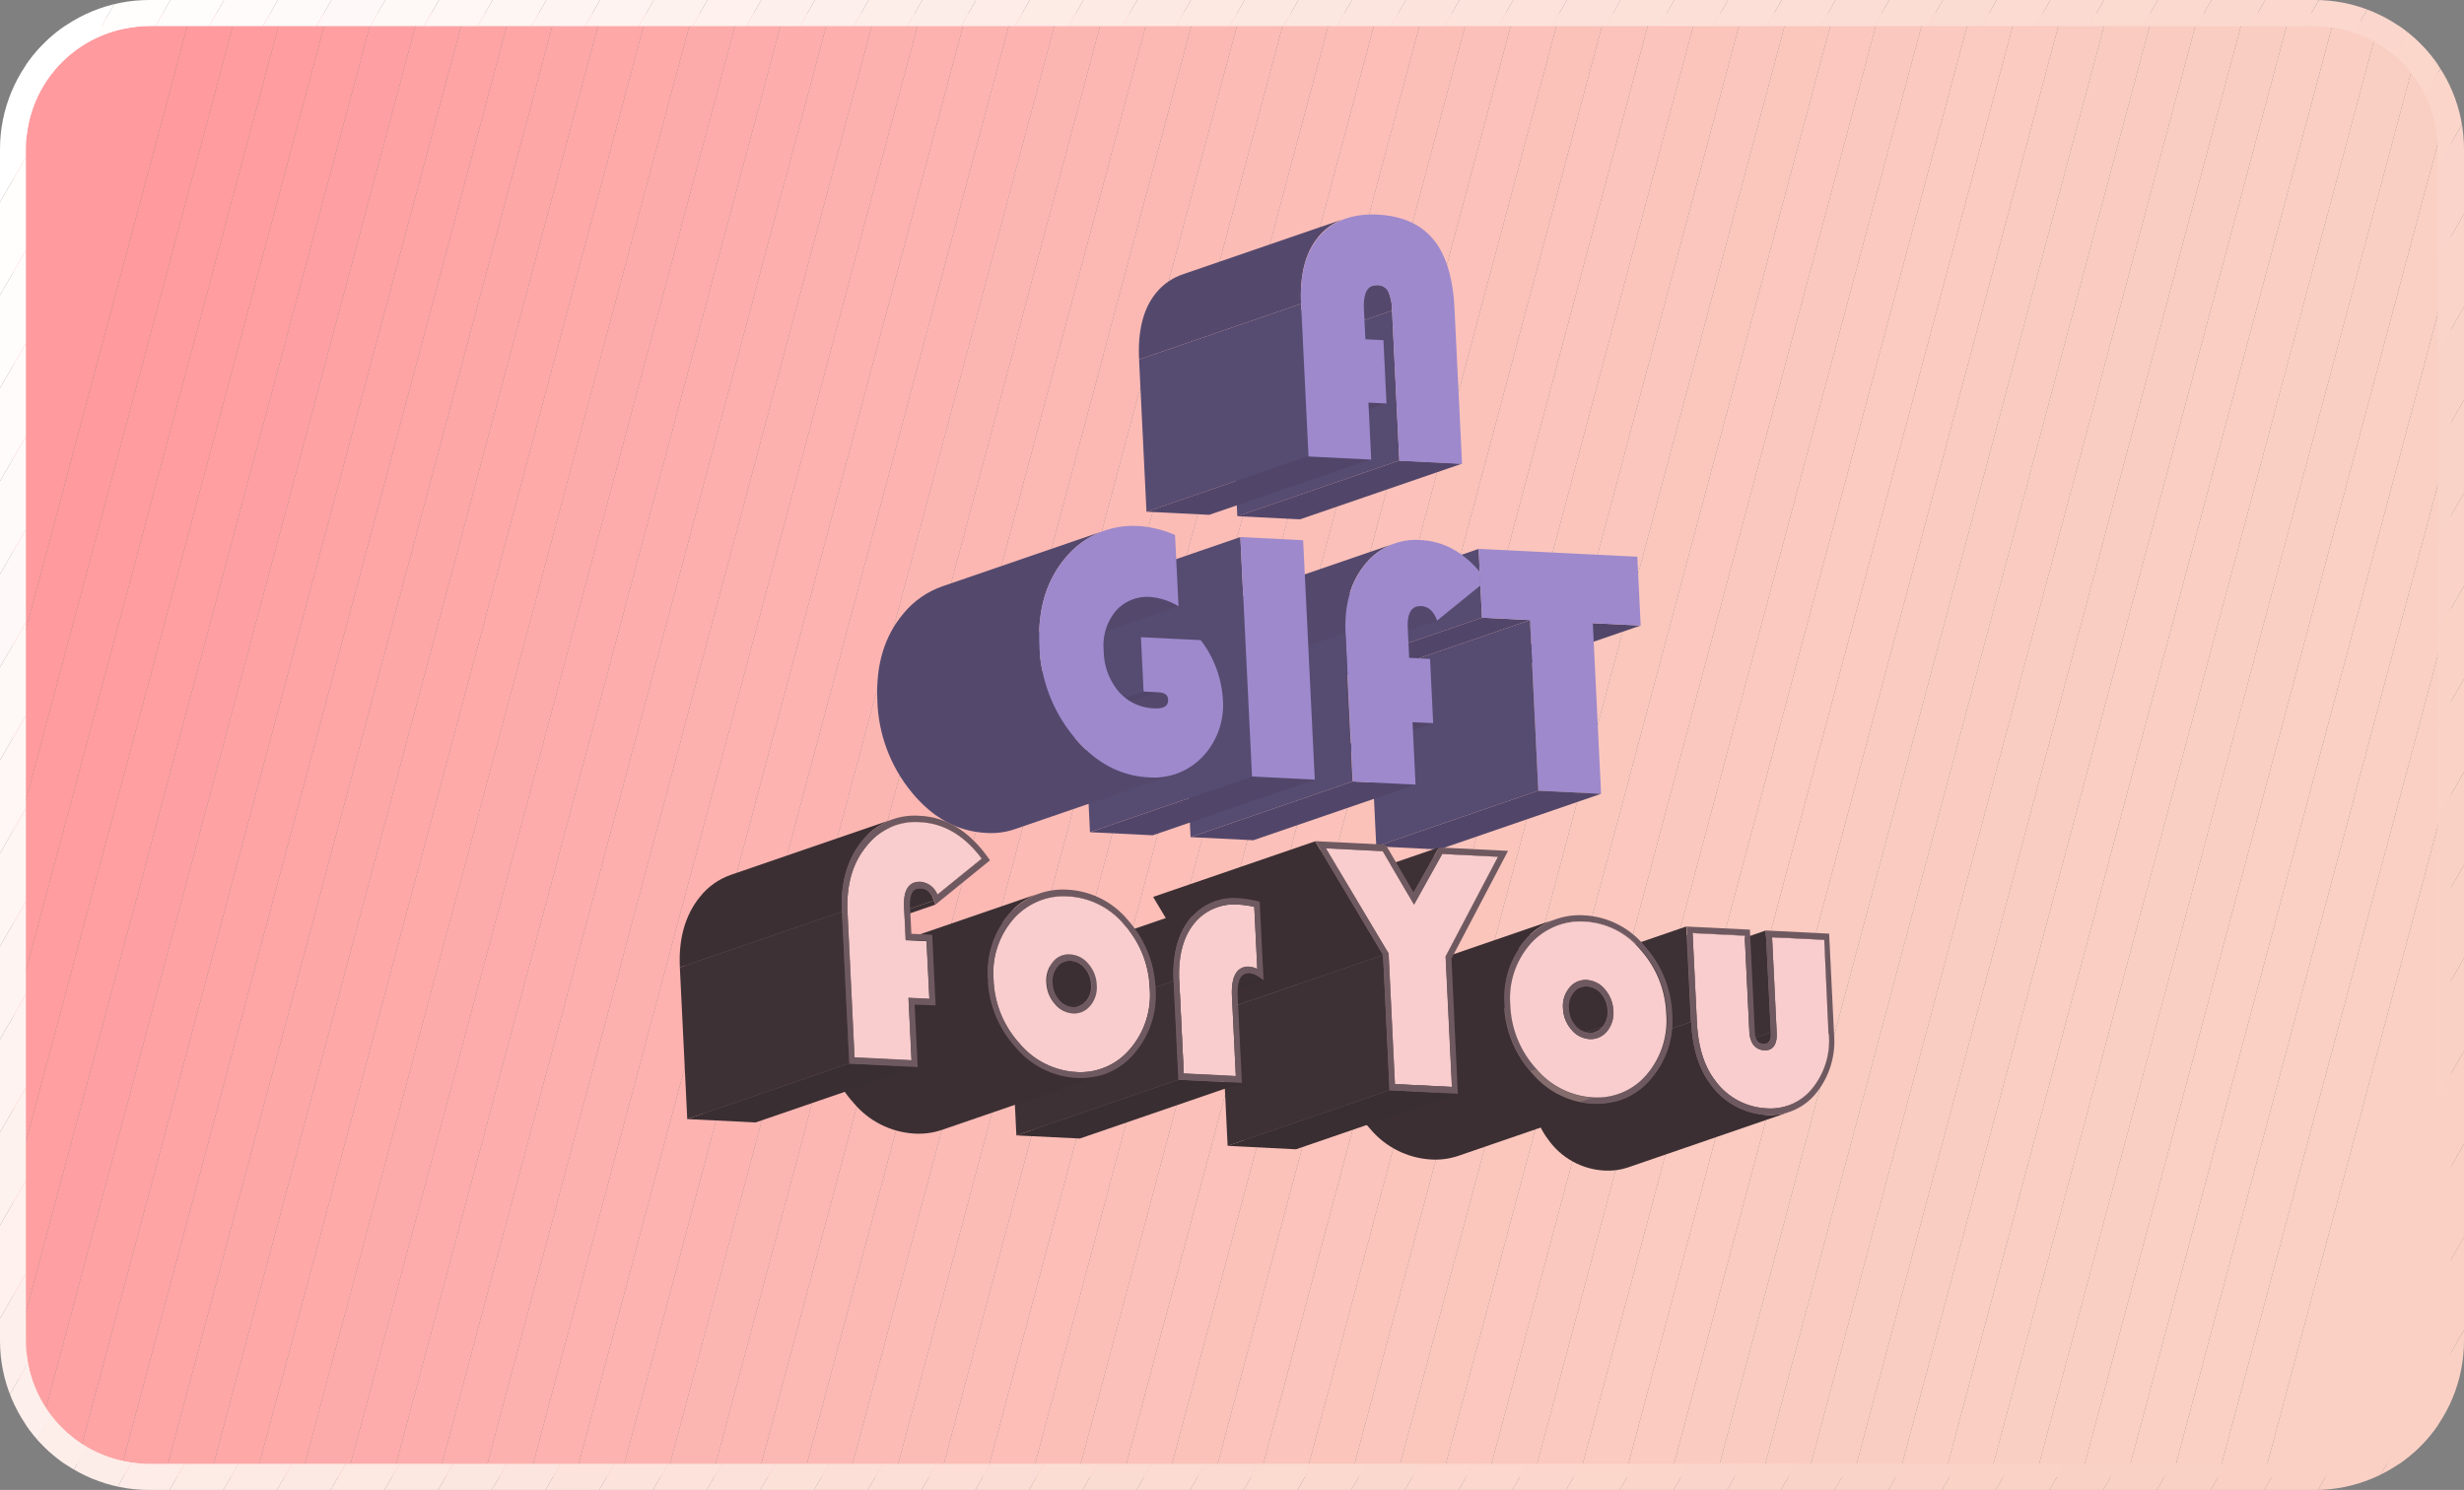 <svg id="Layer_1" data-name="Layer 1" xmlns="http://www.w3.org/2000/svg" xmlns:xlink="http://www.w3.org/1999/xlink" viewBox="0 0 389 235.26"><rect x="0" y="0" width="389" height="235.26" fill="#808080" stroke="none"/><defs><style>.cls-1{fill:none;}.cls-2{clip-path:url(#clip-path);}.cls-3{fill:#ff9a9e;}.cls-4{fill:#ff9c9f;}.cls-5{fill:#ff9da0;}.cls-6{fill:#ff9fa1;}.cls-7{fill:#fea0a3;}.cls-8{fill:#fea2a4;}.cls-9{fill:#fea4a5;}.cls-10{fill:#fea5a6;}.cls-11{fill:#fea7a7;}.cls-12{fill:#fea8a8;}.cls-13{fill:#feaaa9;}.cls-14{fill:#fdabaa;}.cls-15{fill:#fdacab;}.cls-16{fill:#fdaeac;}.cls-17{fill:#fdafad;}.cls-18{fill:#fdb1ae;}.cls-19{fill:#fdb2af;}.cls-20{fill:#fdb3b0;}.cls-21{fill:#fdb4b1;}.cls-22{fill:#fcb6b2;}.cls-23{fill:#fcb7b2;}.cls-24{fill:#fcb8b3;}.cls-25{fill:#fcb9b4;}.cls-26{fill:#fcbbb5;}.cls-27{fill:#fcbcb6;}.cls-28{fill:#fcbdb7;}.cls-29{fill:#fcbeb7;}.cls-30{fill:#fcbfb8;}.cls-31{fill:#fbc0b9;}.cls-32{fill:#fbc1ba;}.cls-33{fill:#fbc2ba;}.cls-34{fill:#fbc3bb;}.cls-35{fill:#fbc4bc;}.cls-36{fill:#fbc5bc;}.cls-37{fill:#fbc6bd;}.cls-38{fill:#fbc7bd;}.cls-39{fill:#fbc7be;}.cls-40{fill:#fbc8bf;}.cls-41{fill:#fbc9bf;}.cls-42{fill:#fbcac0;}.cls-43{fill:#facbc1;}.cls-44{fill:#faccc1;}.cls-45{fill:#facdc2;}.cls-46{fill:#facec3;}.cls-47{fill:#facfc3;}.cls-48{fill:#facfc4;}.cls-49{fill:#fad0c4;}.cls-50{clip-path:url(#clip-path-2);}.cls-51{fill:#fff;}.cls-52{fill:#fffefd;}.cls-53{fill:#fffdfc;}.cls-54{fill:#fffbfa;}.cls-55{fill:#fefaf9;}.cls-56{fill:#fef9f8;}.cls-57{fill:#fef8f6;}.cls-58{fill:#fef7f5;}.cls-59{fill:#fef6f3;}.cls-60{fill:#fef4f2;}.cls-61{fill:#fef3f0;}.cls-62{fill:#fef2ef;}.cls-63{fill:#fef1ee;}.cls-64{fill:#fdf0ec;}.cls-65{fill:#fdefeb;}.cls-66{fill:#fdeeea;}.cls-67{fill:#fdede8;}.cls-68{fill:#fdece7;}.cls-69{fill:#fdebe6;}.cls-70{fill:#fdeae5;}.cls-71{fill:#fde9e3;}.cls-72{fill:#fde8e2;}.cls-73{fill:#fce7e1;}.cls-74{fill:#fce6e0;}.cls-75{fill:#fce5de;}.cls-76{fill:#fce4dd;}.cls-77{fill:#fce3dc;}.cls-78{fill:#fce2db;}.cls-79{fill:#fce1da;}.cls-80{fill:#fce1d9;}.cls-81{fill:#fce0d8;}.cls-82{fill:#fcdfd7;}.cls-83{fill:#fcded6;}.cls-84{fill:#fbddd5;}.cls-85{fill:#fbddd4;}.cls-86{fill:#fbdcd3;}.cls-87{fill:#fbdbd2;}.cls-88{fill:#fbdad1;}.cls-89{fill:#fbdad0;}.cls-90{fill:#fbd9cf;}.cls-91{fill:#fbd8ce;}.cls-92{fill:#fbd7cd;}.cls-93{fill:#fbd6cc;}.cls-94{fill:#fbd6cb;}.cls-95{fill:#fbd5ca;}.cls-96{fill:#fad4ca;}.cls-97{fill:#fad4c9;}.cls-98{fill:#fad3c8;}.cls-99{fill:#fad2c7;}.cls-100{fill:#fad2c6;}.cls-101{fill:#fad1c5;}.cls-102{isolation:isolate;}.cls-103{clip-path:url(#clip-path-3);}.cls-104{fill:#54496d;}.cls-105{fill:#564b70;}.cls-106{fill:#514669;}.cls-107{clip-path:url(#clip-path-4);}.cls-108{fill:#9d89cc;}.cls-109{clip-path:url(#clip-path-5);}.cls-110{clip-path:url(#clip-path-6);}.cls-111{clip-path:url(#clip-path-7);}.cls-112{clip-path:url(#clip-path-8);}.cls-113{clip-path:url(#clip-path-9);}.cls-114{fill:#3d3135;}.cls-115{fill:#392e32;}.cls-116{fill:#887070;}.cls-117{clip-path:url(#clip-path-10);}.cls-118{fill:#856d6d;}.cls-119{clip-path:url(#clip-path-11);}.cls-120{fill:#3b2f33;}.cls-121{clip-path:url(#clip-path-12);}.cls-122{clip-path:url(#clip-path-13);}.cls-123{clip-path:url(#clip-path-14);}.cls-124{fill:#f9cdcd;}.cls-125{clip-path:url(#clip-path-15);}.cls-126{fill:#6f5961;}.cls-127{clip-path:url(#clip-path-16);}.cls-128{clip-path:url(#clip-path-17);}.cls-129{clip-path:url(#clip-path-18);}.cls-130{clip-path:url(#clip-path-19);}.cls-131{clip-path:url(#clip-path-20);}.cls-132{clip-path:url(#clip-path-21);}.cls-133{clip-path:url(#clip-path-22);}.cls-134{clip-path:url(#clip-path-23);}.cls-135{clip-path:url(#clip-path-24);}.cls-136{clip-path:url(#clip-path-25);}.cls-137{clip-path:url(#clip-path-26);}.cls-138{clip-path:url(#clip-path-27);}.cls-139{clip-path:url(#clip-path-28);}.cls-140{clip-path:url(#clip-path-29);}.cls-141{clip-path:url(#clip-path-30);}.cls-142{fill:#3e3136;}.cls-143{fill:#8a7272;}.cls-144{fill:#836c6c;}.cls-145{fill:#806969;}.cls-146{clip-path:url(#clip-path-31);}.cls-147{clip-path:url(#clip-path-32);}.cls-148{clip-path:url(#clip-path-33);}.cls-149{clip-path:url(#clip-path-34);}.cls-150{clip-path:url(#clip-path-35);}.cls-151{clip-path:url(#clip-path-36);}.cls-152{clip-path:url(#clip-path-37);}.cls-153{clip-path:url(#clip-path-38);}.cls-154{clip-path:url(#clip-path-39);}.cls-155{clip-path:url(#clip-path-40);}.cls-156{clip-path:url(#clip-path-41);}.cls-157{clip-path:url(#clip-path-42);}.cls-158{clip-path:url(#clip-path-43);}.cls-159{clip-path:url(#clip-path-44);}.cls-160{clip-path:url(#clip-path-45);}.cls-161{clip-path:url(#clip-path-46);}.cls-162{clip-path:url(#clip-path-47);}.cls-163{clip-path:url(#clip-path-48);}.cls-164{clip-path:url(#clip-path-49);}.cls-165{clip-path:url(#clip-path-50);}.cls-166{clip-path:url(#clip-path-51);}.cls-167{fill:#3d3035;}.cls-168{fill:#3c3034;}.cls-169{clip-path:url(#clip-path-52);}.cls-170{clip-path:url(#clip-path-53);}.cls-171{clip-path:url(#clip-path-54);}.cls-172{clip-path:url(#clip-path-55);}.cls-173{clip-path:url(#clip-path-56);}.cls-174{clip-path:url(#clip-path-57);}</style><clipPath id="clip-path" transform="translate(-231 -300.37)"><rect class="cls-1" x="233.06" y="302.44" width="384.87" height="231.13" rx="20.79"/></clipPath><clipPath id="clip-path-2" transform="translate(-231 -300.37)"><path class="cls-1" d="M596.48,535.63h-342A23.55,23.55,0,0,1,231,512.11V323.89a23.55,23.55,0,0,1,23.52-23.52h342A23.55,23.55,0,0,1,620,323.89V512.11A23.55,23.55,0,0,1,596.48,535.63Zm-342-231.13a19.41,19.41,0,0,0-19.39,19.39V512.11a19.41,19.41,0,0,0,19.39,19.39h342a19.41,19.41,0,0,0,19.39-19.39V323.89a19.41,19.41,0,0,0-19.39-19.39Z"/></clipPath><clipPath id="clip-path-3" transform="translate(-231 -300.37)"><path class="cls-1" d="M422.1,354.25l25.58-8.78a2.12,2.12,0,0,1,.77-.1,1.92,1.92,0,0,1,1.7.94,7.55,7.55,0,0,1,.62,3.1l-25.58,8.79a7.55,7.55,0,0,0-.62-3.1,1.92,1.92,0,0,0-1.7-.94A2.12,2.12,0,0,0,422.1,354.25Z"/></clipPath><clipPath id="clip-path-4" transform="translate(-231 -300.37)"><path class="cls-1" d="M417.75,343.68l25.58-8.79a9.22,9.22,0,0,0-4.1,2.77c-2.11,2.47-3.05,6-2.82,10.68l-25.58,8.79c-.23-4.66.71-8.21,2.82-10.68A9.22,9.22,0,0,1,417.75,343.68Z"/></clipPath><clipPath id="clip-path-5" transform="translate(-231 -300.37)"><path class="cls-1" d="M429,405l25.58-8.79a2.28,2.28,0,0,1,.81-.1c1.15.06,2,.82,2.51,2.29l-25.58,8.79c-.52-1.47-1.36-2.23-2.51-2.29A2.28,2.28,0,0,0,429,405Z"/></clipPath><clipPath id="clip-path-6" transform="translate(-231 -300.37)"><path class="cls-1" d="M425.53,395l25.58-8.79a10.2,10.2,0,0,0-4.64,3.33q-3.39,4.16-3.07,10.78l-25.58,8.79q-.31-6.62,3.07-10.78A10.2,10.2,0,0,1,425.53,395Z"/></clipPath><clipPath id="clip-path-7" transform="translate(-231 -300.37)"><path class="cls-1" d="M384.26,403.8,409.84,395a7.68,7.68,0,0,1,2.89-.37,10.21,10.21,0,0,1,4.33,1.46l-25.58,8.79a10.21,10.21,0,0,0-4.33-1.46A7.68,7.68,0,0,0,384.26,403.8Z"/></clipPath><clipPath id="clip-path-8" transform="translate(-231 -300.37)"><path class="cls-1" d="M414.59,412.08,389,420.87a1.12,1.12,0,0,0,.82-1.22c0-.75-.53-1.14-1.52-1.18l25.58-8.79c1,.05,1.49.44,1.52,1.18A1.11,1.11,0,0,1,414.59,412.08Z"/></clipPath><clipPath id="clip-path-9" transform="translate(-231 -300.37)"><path class="cls-1" d="M416.72,422.53l-25.58,8.79a11.66,11.66,0,0,1-4.4.57q-6.8-.33-11.8-6.41A23.86,23.86,0,0,1,369.51,411q-.4-8.42,4.13-13.77a13.81,13.81,0,0,1,6.08-4.26l25.58-8.79a13.87,13.87,0,0,0-6.08,4.26q-4.53,5.35-4.13,13.77a23.86,23.86,0,0,0,5.43,14.47q5,6.07,11.8,6.42A11.86,11.86,0,0,0,416.72,422.53Z"/></clipPath><clipPath id="clip-path-10" transform="translate(-231 -300.37)"><path class="cls-1" d="M484.66,474.87c.66-.22,1.3-.89,1.21-2.65l25.58-8.79c.09,1.76-.55,2.43-1.21,2.65Z"/></clipPath><clipPath id="clip-path-11" transform="translate(-231 -300.37)"><path class="cls-1" d="M509.91,465.12l-25.58,8.79c.4-.14.7-.57.65-1.73l25.58-8.79C510.61,464.55,510.31,465,509.91,465.12Z"/></clipPath><clipPath id="clip-path-12" transform="translate(-231 -300.37)"><path class="cls-1" d="M513.23,475l-25.58,8.78A8.68,8.68,0,0,0,491.5,481a12,12,0,0,0,2.59-8.57l25.58-8.79a12,12,0,0,1-2.59,8.57A8.78,8.78,0,0,1,513.23,475Z"/></clipPath><clipPath id="clip-path-13" transform="translate(-231 -300.37)"><path class="cls-1" d="M510.24,466.08l-25.58,8.79a2.11,2.11,0,0,1-.8.11c-.81,0-2.2-.48-2.32-3l25.58-8.79c.12,2.49,1.51,2.93,2.32,3A2.11,2.11,0,0,0,510.24,466.08Z"/></clipPath><clipPath id="clip-path-14" transform="translate(-231 -300.37)"><path class="cls-1" d="M473.26,470.57l25.58-8.79c.19,3.84,1.13,6.9,2.8,9.1l-25.58,8.79,25.58-8.79a10.65,10.65,0,0,0,8.22,4.51l-25.57,8.79,25.57-8.79a9.06,9.06,0,0,0,3.37-.44l-25.58,8.78a8.86,8.86,0,0,1-3.37.45,10.65,10.65,0,0,1-8.22-4.51C474.39,477.47,473.45,474.4,473.26,470.57Z"/></clipPath><clipPath id="clip-path-15" transform="translate(-231 -300.37)"><path class="cls-1" d="M513.57,475.92,488,484.71a9.76,9.76,0,0,1-3.66.49,11.6,11.6,0,0,1-8.93-4.91c-1.82-2.4-2.84-5.68-3-9.76L498,461.74c.19,4.08,1.21,7.36,3,9.76a11.6,11.6,0,0,0,8.93,4.91A9.76,9.76,0,0,0,513.57,475.92Z"/></clipPath><clipPath id="clip-path-16" transform="translate(-231 -300.37)"><path class="cls-1" d="M451.37,455.28,477,446.49a11.42,11.42,0,0,1,4.35-.57,12.29,12.29,0,0,1,8.75,4.5,15.91,15.91,0,0,1,4,9.94A13.12,13.12,0,0,1,491,470l-25.58,8.79a13.12,13.12,0,0,0,3.14-9.65,15.91,15.91,0,0,0-4-9.94,12.31,12.31,0,0,0-8.75-4.5A11.42,11.42,0,0,0,451.37,455.28Z"/></clipPath><clipPath id="clip-path-17" transform="translate(-231 -300.37)"><path class="cls-1" d="M460.13,468.76a5.47,5.47,0,0,0-1.31-3.35l3-1,3.17-1.09,3.29-1.13,3.34-1.15,3.35-1.15,3.29-1.13,3.16-1.09,3-1a5.47,5.47,0,0,1,1.31,3.35Z"/></clipPath><clipPath id="clip-path-18" transform="translate(-231 -300.37)"><path class="cls-1" d="M459.13,472a4.54,4.54,0,0,0,1-3.24l3-1,3.17-1.09,3.29-1.13,3.35-1.15,3.34-1.15,3.29-1.13,3.17-1.09,3-1a4.54,4.54,0,0,1-1,3.24Z"/></clipPath><clipPath id="clip-path-19" transform="translate(-231 -300.37)"><path class="cls-1" d="M458.82,465.41a4,4,0,0,0-2.9-1.51l3-1,3.17-1.09,3.28-1.13,3.35-1.15,3.35-1.15,3.29-1.13,3.16-1.09,3-1a4,4,0,0,1,2.9,1.51Z"/></clipPath><clipPath id="clip-path-20" transform="translate(-231 -300.37)"><path class="cls-1" d="M486.45,473.11l-25.58,8.79a10.58,10.58,0,0,0,4.5-3.1L491,470A10.49,10.49,0,0,1,486.45,473.11Z"/></clipPath><clipPath id="clip-path-21" transform="translate(-231 -300.37)"><path class="cls-1" d="M455,465.05l25.58-8.79a2.43,2.43,0,0,1,1-.13,3.08,3.08,0,0,1,2.24,1.16,4.2,4.2,0,0,1,1,2.64,3.47,3.47,0,0,1-.78,2.53l-25.58,8.79a3.47,3.47,0,0,0,.78-2.53,4.2,4.2,0,0,0-1-2.64,3,3,0,0,0-2.24-1.16A2.43,2.43,0,0,0,455,465.05Z"/></clipPath><clipPath id="clip-path-22" transform="translate(-231 -300.37)"><path class="cls-1" d="M455.52,463.91a3,3,0,0,0-.86.16l25.58-8.79a3,3,0,0,1,.86-.16l-12.79,4.39-6.64,2.28-3.17,1.09A26.22,26.22,0,0,1,455.52,463.91Z"/></clipPath><clipPath id="clip-path-23" transform="translate(-231 -300.37)"><path class="cls-1" d="M457.63,473.06a3.4,3.4,0,0,0,1.5-1.06l25.58-8.79a3.4,3.4,0,0,1-1.5,1.06Z"/></clipPath><clipPath id="clip-path-24" transform="translate(-231 -300.37)"><path class="cls-1" d="M482.87,463.3l-25.58,8.79a2.64,2.64,0,0,0,1.16-.84L484,462.46A2.64,2.64,0,0,1,482.87,463.3Z"/></clipPath><clipPath id="clip-path-25" transform="translate(-231 -300.37)"><path class="cls-1" d="M460.87,481.9a10.59,10.59,0,0,1-4,.54l3-1,3.16-1.09,3.29-1.13,3.35-1.15,3.35-1.15,3.28-1.13,3.17-1.09,3-1a10.59,10.59,0,0,0,4-.54Z"/></clipPath><clipPath id="clip-path-26" transform="translate(-231 -300.37)"><path class="cls-1" d="M483.21,464.27l-25.58,8.79a3.44,3.44,0,0,1-1.25.17,4,4,0,0,1-2.87-1.51,5.37,5.37,0,0,1-1.32-3.35,4.47,4.47,0,0,1,1-3.24,3.32,3.32,0,0,1,1.47-1.06l25.59-8.79a3.29,3.29,0,0,0-1.48,1.06,4.49,4.49,0,0,0-1,3.24,5.35,5.35,0,0,0,1.32,3.35,4,4,0,0,0,2.87,1.51A3.24,3.24,0,0,0,483.21,464.27Z"/></clipPath><clipPath id="clip-path-27" transform="translate(-231 -300.37)"><path class="cls-1" d="M447,458.26a10.4,10.4,0,0,1,4.42-3L477,446.49a10.4,10.4,0,0,0-4.42,3Z"/></clipPath><clipPath id="clip-path-28" transform="translate(-231 -300.37)"><path class="cls-1" d="M447.91,477.92a15.72,15.72,0,0,1-4.1-10l3-1,3.17-1.09,3.28-1.13,3.35-1.15,3.35-1.15,3.29-1.13,3.16-1.09,3-1a15.77,15.77,0,0,0,4.1,10Z"/></clipPath><clipPath id="clip-path-29" transform="translate(-231 -300.37)"><path class="cls-1" d="M456.85,482.44a12.6,12.6,0,0,1-8.94-4.52l3-1,3.17-1.09,3.29-1.13,3.34-1.15,3.35-1.15,3.29-1.13,3.16-1.09,3-1a12.62,12.62,0,0,0,8.94,4.51L469.64,478l-1.68.58-1.67.57-1.65.57-1.64.56-3.16,1.09A19.22,19.22,0,0,1,456.85,482.44Z"/></clipPath><clipPath id="clip-path-30" transform="translate(-231 -300.37)"><path class="cls-1" d="M486.8,474.09l-25.58,8.79a11.34,11.34,0,0,1-4.32.57,13.55,13.55,0,0,1-9.58-4.83,16.88,16.88,0,0,1-4.4-10.74,13.88,13.88,0,0,1,3.37-10.37A11.23,11.23,0,0,1,451,454.3l25.58-8.79a11.23,11.23,0,0,0-4.75,3.21,13.88,13.88,0,0,0-3.37,10.37,16.88,16.88,0,0,0,4.4,10.74,13.55,13.55,0,0,0,9.58,4.83A11.34,11.34,0,0,0,486.8,474.09Z"/></clipPath><clipPath id="clip-path-31" transform="translate(-231 -300.37)"><path class="cls-1" d="M402.62,461.82a2.42,2.42,0,0,0-1,.12l25.58-8.79a2.42,2.42,0,0,1,1-.12,3.45,3.45,0,0,1,1.3.36l-25.58,8.79A3.28,3.28,0,0,0,402.62,461.82Z"/></clipPath><clipPath id="clip-path-32" transform="translate(-231 -300.37)"><path class="cls-1" d="M402,462.91l25.58-8.79a1.76,1.76,0,0,1,.68-.08,3.17,3.17,0,0,1,1.54.62l-25.58,8.78a3.24,3.24,0,0,0-1.54-.61A1.76,1.76,0,0,0,402,462.91Z"/></clipPath><clipPath id="clip-path-33" transform="translate(-231 -300.37)"><path class="cls-1" d="M397.5,452.46l25.58-8.79a9.43,9.43,0,0,1,3.6-.46,15.84,15.84,0,0,1,2.34.35l-25.58,8.79a15.84,15.84,0,0,0-2.34-.35A9.43,9.43,0,0,0,397.5,452.46Z"/></clipPath><clipPath id="clip-path-34" transform="translate(-231 -300.37)"><path class="cls-1" d="M401.66,461.94l25.58-8.79c-1,.35-1.89,1.51-1.74,4.56l-25.58,8.79C399.77,463.45,400.64,462.29,401.66,461.94Z"/></clipPath><clipPath id="clip-path-35" transform="translate(-231 -300.37)"><path class="cls-1" d="M393.91,455a7.57,7.57,0,0,1,3.59-2.58l25.58-8.79a7.64,7.64,0,0,0-3.59,2.58L393.91,455l25.58-8.79c-1.73,2.16-2.5,5.22-2.31,9.06L391.6,464.1C391.41,460.26,392.18,457.2,393.91,455Z"/></clipPath><clipPath id="clip-path-36" transform="translate(-231 -300.37)"><path class="cls-1" d="M397.15,451.48l25.58-8.79a8.44,8.44,0,0,0-3.93,2.83c-1.87,2.36-2.72,5.64-2.52,9.74l-25.58,8.79c-.2-4.1.65-7.38,2.52-9.74A8.44,8.44,0,0,1,397.15,451.48Z"/></clipPath><clipPath id="clip-path-37" transform="translate(-231 -300.37)"><path class="cls-1" d="M369.82,451.23l25.58-8.79a11.8,11.8,0,0,1,4.34-.57,12.31,12.31,0,0,1,8.75,4.51,15.76,15.76,0,0,1,4,9.94A13,13,0,0,1,409.4,466l-25.58,8.79a13,13,0,0,0,3.13-9.64,15.8,15.8,0,0,0-4-9.95,12.33,12.33,0,0,0-8.75-4.5A11.8,11.8,0,0,0,369.82,451.23Z"/></clipPath><clipPath id="clip-path-38" transform="translate(-231 -300.37)"><path class="cls-1" d="M378.58,464.72a5.36,5.36,0,0,0-1.31-3.36l3-1,3.16-1.09,3.29-1.12,3.35-1.15,3.35-1.16,3.28-1.12,3.17-1.09,3-1a5.36,5.36,0,0,1,1.31,3.36Z"/></clipPath><clipPath id="clip-path-39" transform="translate(-231 -300.37)"><path class="cls-1" d="M377.57,468a4.52,4.52,0,0,0,1-3.23l3-1,3.17-1.09,3.28-1.13,3.35-1.15,3.35-1.15L398,458l3.16-1.09,3-1a4.52,4.52,0,0,1-1,3.23Z"/></clipPath><clipPath id="clip-path-40" transform="translate(-231 -300.37)"><path class="cls-1" d="M377.27,461.36a4,4,0,0,0-2.9-1.5l12.79-4.4,3.35-1.15,3.28-1.13,3.17-1.09,3-1a4,4,0,0,1,2.9,1.5Z"/></clipPath><clipPath id="clip-path-41" transform="translate(-231 -300.37)"><path class="cls-1" d="M404.9,469.06l-25.58,8.79a10.43,10.43,0,0,0,4.5-3.1L409.4,466A10.43,10.43,0,0,1,404.9,469.06Z"/></clipPath><clipPath id="clip-path-42" transform="translate(-231 -300.37)"><path class="cls-1" d="M373.45,461,399,452.21a2.54,2.54,0,0,1,1-.13,3.1,3.1,0,0,1,2.24,1.16,4.23,4.23,0,0,1,1,2.64,3.5,3.5,0,0,1-.79,2.54l-25.58,8.79a3.5,3.5,0,0,0,.79-2.54,4.21,4.21,0,0,0-1-2.64,3.1,3.1,0,0,0-2.24-1.16A2.54,2.54,0,0,0,373.45,461Z"/></clipPath><clipPath id="clip-path-43" transform="translate(-231 -300.37)"><path class="cls-1" d="M374,459.86a3.13,3.13,0,0,0-.86.17l25.58-8.79a3.13,3.13,0,0,1,.86-.17l-12.79,4.39-1.67.58-5,1.7L377,458.83A26.38,26.38,0,0,1,374,459.86Z"/></clipPath><clipPath id="clip-path-44" transform="translate(-231 -300.37)"><path class="cls-1" d="M401.32,459.25,375.74,468a2.64,2.64,0,0,0,1.16-.83l25.58-8.79A2.56,2.56,0,0,1,401.32,459.25Z"/></clipPath><clipPath id="clip-path-45" transform="translate(-231 -300.37)"><path class="cls-1" d="M376.08,469a3.38,3.38,0,0,0,1.49-1.06l25.58-8.79a3.38,3.38,0,0,1-1.49,1.06Z"/></clipPath><clipPath id="clip-path-46" transform="translate(-231 -300.37)"><path class="cls-1" d="M379.32,477.85a10.65,10.65,0,0,1-4,.54l3-1,3.17-1.09c1-.33,2.3-.79,3.29-1.13l3.34-1.15,3.35-1.15c1-.33,2.3-.79,3.29-1.13l3.17-1.08,3-1a10.65,10.65,0,0,0,4-.54Z"/></clipPath><clipPath id="clip-path-47" transform="translate(-231 -300.37)"><path class="cls-1" d="M401.66,460.22,376.08,469a3.26,3.26,0,0,1-1.26.17,4,4,0,0,1-2.86-1.51,5.42,5.42,0,0,1-1.33-3.35,4.53,4.53,0,0,1,1-3.24A3.32,3.32,0,0,1,373.1,460l25.58-8.79a3.32,3.32,0,0,0-1.48,1.05,4.55,4.55,0,0,0-1,3.24,5.42,5.42,0,0,0,1.33,3.35,4,4,0,0,0,2.86,1.51A3.26,3.26,0,0,0,401.66,460.22Z"/></clipPath><clipPath id="clip-path-48" transform="translate(-231 -300.37)"><path class="cls-1" d="M365.4,454.21a10.56,10.56,0,0,1,4.42-3l25.58-8.79a10.56,10.56,0,0,0-4.42,3Z"/></clipPath><clipPath id="clip-path-49" transform="translate(-231 -300.37)"><path class="cls-1" d="M375.29,478.39a12.64,12.64,0,0,1-8.93-4.51l3-1,3.16-1.09,3.29-1.13,3.35-1.15,3.35-1.15,3.28-1.13,3.17-1.08,3-1a12.64,12.64,0,0,0,8.93,4.51L388.08,474l-3.34,1.15-1.66.57-3.23,1.11-1.57.54A17.91,17.91,0,0,1,375.29,478.39Z"/></clipPath><clipPath id="clip-path-50" transform="translate(-231 -300.37)"><path class="cls-1" d="M366.36,473.88a15.77,15.77,0,0,1-4.1-10l3-1c1-.32,2.22-.76,3.17-1.09l3.29-1.12,3.35-1.16,3.34-1.15,3.29-1.12,3.17-1.09,3-1a15.77,15.77,0,0,0,4.1,10Z"/></clipPath><clipPath id="clip-path-51" transform="translate(-231 -300.37)"><path class="cls-1" d="M405.25,470l-25.58,8.79a11.4,11.4,0,0,1-4.33.57,13.53,13.53,0,0,1-9.57-4.83,16.94,16.94,0,0,1-4.41-10.73,14,14,0,0,1,3.38-10.38,11.17,11.17,0,0,1,4.75-3.2l25.58-8.79a11.17,11.17,0,0,0-4.75,3.2,14,14,0,0,0-3.38,10.38,16.94,16.94,0,0,0,4.41,10.73,13.49,13.49,0,0,0,9.57,4.83A11.4,11.4,0,0,0,405.25,470Z"/></clipPath><clipPath id="clip-path-52" transform="translate(-231 -300.37)"><path class="cls-1" d="M346.67,439.5l25.58-8.78a10.5,10.5,0,0,1,4.05-.53c3.72.18,7,2.12,9.69,5.76l-25.58,8.79c-2.72-3.64-6-5.58-9.69-5.76A10.7,10.7,0,0,0,346.67,439.5Z"/></clipPath><clipPath id="clip-path-53" transform="translate(-231 -300.37)"><path class="cls-1" d="M350.72,448.4a2.62,2.62,0,0,0-1,.13l25.58-8.79a2.42,2.42,0,0,1,1-.12,3.13,3.13,0,0,1,2.7,2l-25.58,8.79A3.16,3.16,0,0,0,350.72,448.4Z"/></clipPath><clipPath id="clip-path-54" transform="translate(-231 -300.37)"><path class="cls-1" d="M350.11,449.5l25.58-8.79a1.67,1.67,0,0,1,.66-.08c1,.05,1.63.67,2.08,1.93l-25.58,8.79c-.45-1.27-1.12-1.88-2.08-1.93A1.67,1.67,0,0,0,350.11,449.5Z"/></clipPath><clipPath id="clip-path-55" transform="translate(-231 -300.37)"><path class="cls-1" d="M349.76,448.53l25.58-8.79c-.92.31-1.71,1.31-1.58,3.84l-25.58,8.79C348.05,449.84,348.83,448.84,349.76,448.53Z"/></clipPath><clipPath id="clip-path-56" transform="translate(-231 -300.37)"><path class="cls-1" d="M342.19,442.72a9.85,9.85,0,0,1,4.48-3.21l25.58-8.79a9.85,9.85,0,0,0-4.48,3.21l-25.58,8.79,25.58-8.79c-2.18,2.67-3.17,6.17-3,10.43l-25.58,8.79C339,448.89,340,445.38,342.19,442.72Z"/></clipPath><clipPath id="clip-path-57" transform="translate(-231 -300.37)"><path class="cls-1" d="M346.32,438.53l25.58-8.79a10.71,10.71,0,0,0-4.82,3.45c-2.32,2.86-3.39,6.6-3.17,11.13l-25.58,8.79c-.22-4.53.85-8.27,3.17-11.13A10.71,10.71,0,0,1,346.32,438.53Z"/></clipPath></defs><title>Card Page</title><g class="cls-2"><polygon class="cls-3" points="30.11 2.06 2.06 107 2.06 2.06 30.11 2.06"/><polygon class="cls-3" points="37.31 2.06 2.06 133.96 2.06 107 30.11 2.06 37.31 2.06"/><polygon class="cls-4" points="44.52 2.06 2.06 160.92 2.06 133.96 37.31 2.06 44.52 2.06"/><polygon class="cls-5" points="51.73 2.06 2.06 187.88 2.06 160.92 44.52 2.06 51.73 2.06"/><polygon class="cls-6" points="58.93 2.06 2.06 214.84 2.06 187.88 51.73 2.06 58.93 2.06"/><polygon class="cls-7" points="66.14 2.06 4.36 233.19 3.68 233.19 2.06 232.76 2.06 214.84 58.93 2.06 66.14 2.06"/><polygon class="cls-8" points="73.34 2.06 11.57 233.19 4.36 233.19 66.14 2.06 73.34 2.06"/><polygon class="cls-9" points="80.55 2.06 18.77 233.19 11.57 233.19 73.34 2.06 80.55 2.06"/><polygon class="cls-10" points="87.75 2.06 25.98 233.19 18.77 233.19 80.55 2.06 87.75 2.06"/><polygon class="cls-11" points="94.95 2.06 33.18 233.19 25.98 233.19 87.75 2.06 94.95 2.06"/><polygon class="cls-12" points="102.16 2.06 40.39 233.19 33.18 233.19 94.95 2.06 102.16 2.06"/><polygon class="cls-13" points="109.36 2.06 47.59 233.19 40.39 233.19 102.16 2.06 109.36 2.06"/><polygon class="cls-14" points="116.57 2.06 54.8 233.19 47.59 233.19 109.36 2.06 116.57 2.06"/><polygon class="cls-15" points="123.77 2.06 62 233.19 54.8 233.19 116.57 2.06 123.77 2.06"/><polygon class="cls-16" points="130.98 2.06 69.21 233.19 62 233.19 123.77 2.06 130.98 2.06"/><polygon class="cls-17" points="138.18 2.06 76.41 233.19 69.21 233.19 130.98 2.06 138.18 2.06"/><polygon class="cls-18" points="145.39 2.06 83.62 233.19 76.41 233.19 138.18 2.06 145.39 2.06"/><polygon class="cls-19" points="152.59 2.06 90.82 233.19 83.62 233.19 145.39 2.06 152.59 2.06"/><polygon class="cls-20" points="159.8 2.06 98.03 233.19 90.82 233.19 152.59 2.06 159.8 2.06"/><polygon class="cls-21" points="167 2.06 105.23 233.19 98.03 233.19 159.8 2.06 167 2.06"/><polygon class="cls-22" points="174.21 2.06 112.44 233.19 105.23 233.19 167 2.06 174.21 2.06"/><polygon class="cls-23" points="181.41 2.06 119.64 233.19 112.44 233.19 174.21 2.06 181.41 2.06"/><polygon class="cls-24" points="188.62 2.06 126.85 233.19 119.64 233.19 181.41 2.06 188.62 2.06"/><polygon class="cls-25" points="195.82 2.06 134.05 233.19 126.85 233.19 188.62 2.06 195.82 2.06"/><polygon class="cls-26" points="203.03 2.06 141.26 233.19 134.05 233.19 195.82 2.06 203.03 2.06"/><polygon class="cls-27" points="210.23 2.06 148.46 233.19 141.26 233.19 203.03 2.06 210.23 2.06"/><polygon class="cls-28" points="217.44 2.06 155.66 233.19 148.46 233.19 210.23 2.06 217.44 2.06"/><polygon class="cls-29" points="224.64 2.06 162.87 233.19 155.66 233.19 217.44 2.06 224.64 2.06"/><polygon class="cls-30" points="231.85 2.06 170.07 233.19 162.87 233.19 224.64 2.06 231.85 2.06"/><polygon class="cls-31" points="239.05 2.06 177.28 233.19 170.07 233.19 231.85 2.06 239.05 2.06"/><polygon class="cls-32" points="246.26 2.06 184.49 233.19 177.28 233.19 239.05 2.06 246.26 2.06"/><polygon class="cls-33" points="253.46 2.06 191.69 233.19 184.49 233.19 246.26 2.06 253.46 2.06"/><polygon class="cls-34" points="260.67 2.06 198.9 233.19 191.69 233.19 253.46 2.06 260.67 2.06"/><polygon class="cls-35" points="267.87 2.06 206.1 233.19 198.9 233.19 260.67 2.06 267.87 2.06"/><polygon class="cls-36" points="275.08 2.06 213.31 233.19 206.1 233.19 267.87 2.06 275.08 2.06"/><polygon class="cls-37" points="282.28 2.06 220.51 233.19 213.31 233.19 275.08 2.06 282.28 2.06"/><polygon class="cls-38" points="289.49 2.06 227.72 233.19 220.51 233.19 282.28 2.06 289.49 2.06"/><polygon class="cls-39" points="296.69 2.06 234.92 233.19 227.72 233.19 289.49 2.06 296.69 2.06"/><polygon class="cls-40" points="303.9 2.06 242.12 233.19 234.92 233.19 296.69 2.06 303.9 2.06"/><polygon class="cls-41" points="311.1 2.06 249.33 233.19 242.12 233.19 303.9 2.06 311.1 2.06"/><polygon class="cls-42" points="318.31 2.06 256.53 233.19 249.33 233.19 311.1 2.06 318.31 2.06"/><polygon class="cls-42" points="325.51 2.06 263.74 233.19 256.53 233.19 318.31 2.06 325.51 2.06"/><polygon class="cls-43" points="332.72 2.06 270.94 233.19 263.74 233.19 325.51 2.06 332.72 2.06"/><polygon class="cls-44" points="339.92 2.06 278.15 233.19 270.94 233.19 332.72 2.06 339.92 2.06"/><polygon class="cls-44" points="347.13 2.06 285.35 233.19 278.15 233.19 339.92 2.06 347.13 2.06"/><polygon class="cls-45" points="354.33 2.06 292.56 233.19 285.35 233.19 347.13 2.06 354.33 2.06"/><polygon class="cls-45" points="361.54 2.06 299.76 233.19 292.56 233.19 354.33 2.06 361.54 2.06"/><polygon class="cls-46" points="368.74 2.06 306.97 233.19 299.76 233.19 361.54 2.06 368.74 2.06"/><polygon class="cls-46" points="375.95 2.06 314.17 233.19 306.97 233.19 368.74 2.06 375.95 2.06"/><polygon class="cls-47" points="383.15 2.06 321.38 233.19 314.17 233.19 375.95 2.06 383.15 2.06"/><polygon class="cls-47" points="385.32 2.06 386.94 2.5 386.94 14.86 328.58 233.19 321.38 233.19 383.15 2.06 385.32 2.06"/><polygon class="cls-48" points="386.94 41.82 335.79 233.19 328.58 233.19 386.94 14.86 386.94 41.82"/><polygon class="cls-49" points="386.94 68.77 342.99 233.19 335.79 233.19 386.94 41.82 386.94 68.77"/><polygon class="cls-49" points="386.94 95.73 350.2 233.19 342.99 233.19 386.94 68.77 386.94 95.73"/><polygon class="cls-49" points="386.94 122.69 357.4 233.19 350.2 233.19 386.94 95.73 386.94 122.69"/><polygon class="cls-49" points="357.4 233.19 386.94 122.69 386.94 233.19 357.4 233.19"/></g><g class="cls-50"><polygon class="cls-51" points="7.56 4.13 4.13 10.08 4.13 4.13 7.56 4.13"/><polygon class="cls-51" points="16.04 4.13 4.13 24.76 4.13 10.08 7.56 4.13 16.04 4.13"/><polygon class="cls-52" points="24.52 4.13 4.13 39.45 4.13 24.76 16.04 4.13 24.52 4.13"/><polygon class="cls-53" points="33 4.13 4.13 54.14 4.13 39.45 24.52 4.13 33 4.13"/><polygon class="cls-54" points="41.48 4.13 4.13 68.83 4.13 54.14 33 4.13 41.48 4.13"/><polygon class="cls-55" points="49.96 4.13 4.13 83.52 4.13 68.83 41.48 4.13 49.96 4.13"/><polygon class="cls-56" points="58.44 4.13 4.13 98.2 4.13 83.52 49.96 4.13 58.44 4.13"/><polygon class="cls-57" points="66.92 4.13 4.13 112.89 4.13 98.2 58.44 4.13 66.92 4.13"/><polygon class="cls-58" points="75.4 4.13 4.13 127.58 4.13 112.89 66.92 4.13 75.4 4.13"/><polygon class="cls-59" points="83.88 4.13 4.13 142.26 4.13 127.58 75.4 4.13 83.88 4.13"/><polygon class="cls-60" points="92.36 4.13 4.13 156.95 4.13 142.26 83.88 4.13 92.36 4.13"/><polygon class="cls-61" points="100.84 4.13 4.13 171.64 4.13 156.95 92.36 4.13 100.84 4.13"/><polygon class="cls-62" points="109.32 4.13 4.13 186.33 4.13 171.64 100.84 4.13 109.32 4.13"/><polygon class="cls-63" points="117.8 4.13 4.13 201.01 4.13 186.33 109.32 4.13 117.8 4.13"/><polygon class="cls-64" points="126.28 4.13 4.13 215.7 4.13 201.01 117.8 4.13 126.28 4.13"/><polygon class="cls-65" points="134.76 4.13 4.98 228.91 4.13 228.42 4.13 215.7 126.28 4.13 134.76 4.13"/><polygon class="cls-66" points="143.24 4.13 12.18 231.13 8.83 231.13 4.98 228.91 134.76 4.13 143.24 4.13"/><polygon class="cls-67" points="151.72 4.13 20.66 231.13 12.18 231.13 143.24 4.13 151.72 4.13"/><polygon class="cls-68" points="160.2 4.13 29.14 231.13 20.66 231.13 151.72 4.13 160.2 4.13"/><polygon class="cls-69" points="168.68 4.13 37.62 231.13 29.14 231.13 160.2 4.13 168.68 4.13"/><polygon class="cls-70" points="177.16 4.13 46.1 231.13 37.62 231.13 168.68 4.13 177.16 4.13"/><polygon class="cls-71" points="185.64 4.13 54.58 231.13 46.1 231.13 177.16 4.13 185.64 4.13"/><polygon class="cls-72" points="194.12 4.13 63.06 231.13 54.58 231.13 185.64 4.13 194.12 4.13"/><polygon class="cls-73" points="202.6 4.13 71.54 231.13 63.06 231.13 194.12 4.13 202.6 4.13"/><polygon class="cls-74" points="211.08 4.13 80.02 231.13 71.54 231.13 202.6 4.13 211.08 4.13"/><polygon class="cls-75" points="219.56 4.13 88.5 231.13 80.02 231.13 211.08 4.13 219.56 4.13"/><polygon class="cls-76" points="228.04 4.13 96.98 231.13 88.5 231.13 219.56 4.13 228.04 4.13"/><polygon class="cls-77" points="236.52 4.13 105.46 231.13 96.98 231.13 228.04 4.13 236.52 4.13"/><polygon class="cls-78" points="245 4.13 113.94 231.13 105.46 231.13 236.52 4.13 245 4.13"/><polygon class="cls-79" points="253.48 4.13 122.42 231.13 113.94 231.13 245 4.13 253.48 4.13"/><polygon class="cls-80" points="261.96 4.13 130.9 231.13 122.42 231.13 253.48 4.13 261.96 4.13"/><polygon class="cls-81" points="270.44 4.13 139.38 231.13 130.9 231.13 261.96 4.13 270.44 4.13"/><polygon class="cls-82" points="278.92 4.13 147.86 231.13 139.38 231.13 270.44 4.13 278.92 4.13"/><polygon class="cls-83" points="287.4 4.13 156.34 231.13 147.86 231.13 278.92 4.13 287.4 4.13"/><polygon class="cls-84" points="295.88 4.13 164.82 231.13 156.34 231.13 287.4 4.13 295.88 4.13"/><polygon class="cls-85" points="304.36 4.13 173.3 231.13 164.82 231.13 295.88 4.13 304.36 4.13"/><polygon class="cls-86" points="312.84 4.13 181.78 231.13 173.3 231.13 304.36 4.13 312.84 4.13"/><polygon class="cls-87" points="321.32 4.13 190.26 231.13 181.78 231.13 312.84 4.13 321.32 4.13"/><polygon class="cls-88" points="329.8 4.13 198.74 231.13 190.26 231.13 321.32 4.13 329.8 4.13"/><polygon class="cls-89" points="338.28 4.13 207.22 231.13 198.74 231.13 329.8 4.13 338.28 4.13"/><polygon class="cls-90" points="346.76 4.13 215.7 231.13 207.22 231.13 338.28 4.13 346.76 4.13"/><polygon class="cls-91" points="355.24 4.13 224.18 231.13 215.7 231.13 346.76 4.13 355.24 4.13"/><polygon class="cls-92" points="363.72 4.13 232.66 231.13 224.18 231.13 355.24 4.13 363.72 4.13"/><polygon class="cls-92" points="372.2 4.13 241.14 231.13 232.66 231.13 363.72 4.13 372.2 4.13"/><polygon class="cls-93" points="380.17 4.13 380.55 4.34 249.62 231.13 241.14 231.13 372.2 4.13 380.17 4.13"/><polygon class="cls-94" points="380.55 4.34 384.87 6.84 384.87 11.55 258.1 231.13 249.62 231.13 380.55 4.34"/><polygon class="cls-95" points="384.87 26.23 266.58 231.13 258.1 231.13 384.87 11.55 384.87 26.23"/><polygon class="cls-96" points="384.87 40.92 275.06 231.13 266.58 231.13 384.87 26.23 384.87 40.92"/><polygon class="cls-97" points="384.87 55.61 283.54 231.13 275.06 231.13 384.87 40.92 384.87 55.61"/><polygon class="cls-98" points="384.87 70.3 292.02 231.13 283.54 231.13 384.87 55.61 384.87 70.3"/><polygon class="cls-98" points="384.87 84.98 300.5 231.13 292.02 231.13 384.87 70.3 384.87 84.98"/><polygon class="cls-99" points="384.87 99.67 308.98 231.13 300.5 231.13 384.87 84.98 384.87 99.67"/><polygon class="cls-100" points="384.87 114.36 317.45 231.13 308.98 231.13 384.87 99.67 384.87 114.36"/><polygon class="cls-100" points="384.87 129.05 325.94 231.13 317.45 231.13 384.87 114.36 384.87 129.05"/><polygon class="cls-101" points="384.87 143.74 334.42 231.13 325.94 231.13 384.87 129.05 384.87 143.74"/><polygon class="cls-101" points="384.87 158.42 342.89 231.13 334.42 231.13 384.87 143.74 384.87 158.42"/><polygon class="cls-101" points="384.87 173.11 351.38 231.13 342.89 231.13 384.87 158.42 384.87 173.11"/><polygon class="cls-49" points="384.87 187.8 359.86 231.13 351.38 231.13 384.87 173.11 384.87 187.8"/><polygon class="cls-49" points="384.87 202.49 368.33 231.13 359.86 231.13 384.87 187.8 384.87 202.49"/><polygon class="cls-49" points="384.87 217.17 376.81 231.13 368.33 231.13 384.87 202.49 384.87 217.17"/><polygon class="cls-49" points="376.81 231.13 384.87 217.17 384.87 231.13 376.81 231.13"/><polygon class="cls-51" points="9.95 0 0 17.23 0 0 9.95 0"/><polygon class="cls-51" points="18.43 0 0 31.91 0 17.23 9.95 0 18.43 0"/><polygon class="cls-52" points="26.91 0 0 46.6 0 31.91 18.43 0 26.91 0"/><polygon class="cls-53" points="35.38 0 0 61.29 0 46.6 26.91 0 35.38 0"/><polygon class="cls-54" points="43.87 0 0 75.98 0 61.29 35.38 0 43.87 0"/><polygon class="cls-55" points="52.34 0 0 90.66 0 75.98 43.87 0 52.34 0"/><polygon class="cls-56" points="60.82 0 0 105.35 0 90.66 52.34 0 60.82 0"/><polygon class="cls-57" points="69.3 0 0 120.04 0 105.35 60.82 0 69.3 0"/><polygon class="cls-58" points="77.78 0 0 134.73 0 120.04 69.3 0 77.78 0"/><polygon class="cls-59" points="86.26 0 0 149.41 0 134.73 77.78 0 86.26 0"/><polygon class="cls-60" points="94.74 0 0 164.1 0 149.41 86.26 0 94.74 0"/><polygon class="cls-61" points="103.22 0 0 178.79 0 164.1 94.74 0 103.22 0"/><polygon class="cls-62" points="111.7 0 0 193.48 0 178.79 103.22 0 111.7 0"/><polygon class="cls-63" points="120.18 0 0 208.16 0 193.48 111.7 0 120.18 0"/><polygon class="cls-64" points="128.66 0 0 222.85 0 208.16 120.18 0 128.66 0"/><polygon class="cls-65" points="137.14 0 2.63 232.99 0 231.48 0 222.85 128.66 0 137.14 0"/><polygon class="cls-66" points="145.62 0 9.8 235.26 6.55 235.26 2.63 232.99 137.14 0 145.62 0"/><polygon class="cls-67" points="154.1 0 18.28 235.26 9.8 235.26 145.62 0 154.1 0"/><polygon class="cls-68" points="162.58 0 26.76 235.26 18.28 235.26 154.1 0 162.58 0"/><polygon class="cls-69" points="171.06 0 35.24 235.26 26.76 235.26 162.58 0 171.06 0"/><polygon class="cls-70" points="179.54 0 43.72 235.26 35.24 235.26 171.06 0 179.54 0"/><polygon class="cls-71" points="188.02 0 52.2 235.26 43.72 235.26 179.54 0 188.02 0"/><polygon class="cls-72" points="196.5 0 60.68 235.26 52.2 235.26 188.02 0 196.5 0"/><polygon class="cls-73" points="204.98 0 69.16 235.26 60.68 235.26 196.5 0 204.98 0"/><polygon class="cls-74" points="213.46 0 77.64 235.26 69.16 235.26 204.98 0 213.46 0"/><polygon class="cls-75" points="221.94 0 86.12 235.26 77.64 235.26 213.46 0 221.94 0"/><polygon class="cls-76" points="230.42 0 94.6 235.26 86.12 235.26 221.94 0 230.42 0"/><polygon class="cls-77" points="238.9 0 103.08 235.26 94.6 235.26 230.42 0 238.9 0"/><polygon class="cls-78" points="247.38 0 111.56 235.26 103.08 235.26 238.9 0 247.38 0"/><polygon class="cls-79" points="255.86 0 120.03 235.26 111.56 235.26 247.38 0 255.86 0"/><polygon class="cls-80" points="264.34 0 128.51 235.26 120.03 235.26 255.86 0 264.34 0"/><polygon class="cls-81" points="272.82 0 137 235.26 128.51 235.26 264.34 0 272.82 0"/><polygon class="cls-82" points="281.3 0 145.47 235.26 137 235.26 272.82 0 281.3 0"/><polygon class="cls-83" points="289.78 0 153.96 235.26 145.47 235.26 281.3 0 289.78 0"/><polygon class="cls-84" points="298.26 0 162.44 235.26 153.96 235.26 289.78 0 298.26 0"/><polygon class="cls-85" points="306.74 0 170.91 235.26 162.44 235.26 298.26 0 306.74 0"/><polygon class="cls-86" points="315.22 0 179.4 235.26 170.91 235.26 306.74 0 315.22 0"/><polygon class="cls-87" points="323.7 0 187.87 235.26 179.4 235.26 315.22 0 323.7 0"/><polygon class="cls-88" points="332.18 0 196.35 235.26 187.87 235.26 323.7 0 332.18 0"/><polygon class="cls-89" points="340.66 0 204.83 235.26 196.35 235.26 332.18 0 340.66 0"/><polygon class="cls-90" points="349.14 0 213.31 235.26 204.83 235.26 340.66 0 349.14 0"/><polygon class="cls-91" points="357.62 0 221.79 235.26 213.31 235.26 349.14 0 357.62 0"/><polygon class="cls-92" points="366.1 0 230.27 235.26 221.79 235.26 357.62 0 366.1 0"/><polygon class="cls-92" points="374.58 0 238.75 235.26 230.27 235.26 366.1 0 374.58 0"/><polygon class="cls-93" points="382.45 0 382.91 0.26 247.23 235.26 238.75 235.26 374.58 0 382.45 0"/><polygon class="cls-94" points="382.91 0.26 389 3.78 389 4.4 255.71 235.26 247.23 235.26 382.91 0.26"/><polygon class="cls-95" points="389 19.09 264.19 235.26 255.71 235.26 389 4.4 389 19.09"/><polygon class="cls-96" points="389 33.77 272.67 235.26 264.19 235.26 389 19.09 389 33.77"/><polygon class="cls-97" points="389 48.46 281.15 235.26 272.67 235.26 389 33.77 389 48.46"/><polygon class="cls-98" points="389 63.15 289.63 235.26 281.15 235.26 389 48.46 389 63.15"/><polygon class="cls-98" points="389 77.84 298.11 235.26 289.63 235.26 389 63.15 389 77.84"/><polygon class="cls-99" points="389 92.52 306.59 235.26 298.11 235.26 389 77.84 389 92.52"/><polygon class="cls-100" points="389 107.21 315.07 235.26 306.59 235.26 389 92.52 389 107.21"/><polygon class="cls-100" points="389 121.9 323.55 235.26 315.07 235.26 389 107.21 389 121.9"/><polygon class="cls-101" points="389 136.59 332.03 235.26 323.55 235.26 389 121.9 389 136.59"/><polygon class="cls-101" points="389 151.27 340.51 235.26 332.03 235.26 389 136.59 389 151.27"/><polygon class="cls-101" points="389 165.96 348.99 235.26 340.51 235.26 389 151.27 389 165.96"/><polygon class="cls-49" points="389 180.65 357.47 235.26 348.99 235.26 389 165.96 389 180.65"/><polygon class="cls-49" points="389 195.34 365.95 235.26 357.47 235.26 389 180.65 389 195.34"/><polygon class="cls-49" points="389 210.02 374.43 235.26 365.95 235.26 389 195.34 389 210.02"/><polygon class="cls-49" points="374.43 235.26 389 210.02 389 235.26 374.43 235.26"/></g><g class="cls-102"><g class="cls-102"><g class="cls-103"><g class="cls-102"><path class="cls-104" d="M450.77,349.41l-25.58,8.79a7.55,7.55,0,0,0-.62-3.1,1.92,1.92,0,0,0-1.7-.94,2.12,2.12,0,0,0-.77.09l25.58-8.78a2.12,2.12,0,0,1,.77-.1,1.92,1.92,0,0,1,1.7.94,7.55,7.55,0,0,1,.62,3.1" transform="translate(-231 -300.37)"/></g></g></g><polygon class="cls-105" points="220.92 72.72 195.34 81.51 194.19 57.83 219.77 49.04 220.92 72.72"/><polygon class="cls-106" points="230.82 73.21 205.24 82 195.34 81.51 220.92 72.72 230.82 73.21"/><polygon class="cls-106" points="218.89 63.64 193.31 72.43 190.46 72.28 216.04 63.5 218.89 63.64"/><g class="cls-102"><g class="cls-107"><g class="cls-102"><path class="cls-104" d="M436.41,348.34l-25.58,8.79c-.23-4.66.71-8.21,2.82-10.68a9.22,9.22,0,0,1,4.1-2.77l25.58-8.79a9.22,9.22,0,0,0-4.1,2.77c-2.11,2.47-3.05,6-2.82,10.68" transform="translate(-231 -300.37)"/></g></g></g><polygon class="cls-105" points="206.58 72.01 181 80.8 179.83 56.76 205.41 47.97 206.58 72.01"/><polygon class="cls-106" points="216.48 72.5 190.9 81.29 181 80.8 206.58 72.01 216.48 72.5"/><path class="cls-108" d="M448.47,334.26q5.86.3,8.84,3.94t3.32,11l1.19,24.42-9.9-.49-1.15-23.68a7.55,7.55,0,0,0-.62-3.1,1.92,1.92,0,0,0-1.7-.94c-1.54-.08-2.25,1.2-2.12,3.82l.23,4.71,2.85.14.48,10-2.85-.14.44,9-9.9-.49-1.17-24c-.23-4.66.71-8.21,2.82-10.68S444.42,334.06,448.47,334.26Z" transform="translate(-231 -300.37)"/></g><g class="cls-102"><polygon class="cls-106" points="259.02 98.77 233.44 107.56 225.88 107.19 251.46 98.4 259.02 98.77"/><polygon class="cls-105" points="233.61 90.3 208.03 99.09 207.86 95.46 233.44 86.67 233.61 90.3"/><polygon class="cls-105" points="233.72 92.46 208.14 101.25 208.03 99.09 233.61 90.3 233.72 92.46"/><polygon class="cls-105" points="233.97 97.53 208.38 106.32 208.14 101.25 233.72 92.46 233.97 97.53"/><polygon class="cls-106" points="241.55 97.91 215.97 106.7 208.38 106.32 233.97 97.53 241.55 97.91"/><polygon class="cls-108" points="258.49 87.91 259.02 98.77 251.46 98.4 252.77 125.34 242.86 124.85 241.55 97.91 233.97 97.53 233.72 92.46 233.61 90.3 233.44 86.67 258.49 87.91"/><polygon class="cls-105" points="242.86 124.85 217.28 133.64 215.97 106.7 241.55 97.91 242.86 124.85"/><polygon class="cls-106" points="252.77 125.34 227.19 134.13 217.28 133.64 242.86 124.85 252.77 125.34"/><g class="cls-102"><g class="cls-109"><g class="cls-102"><path class="cls-104" d="M457.88,398.38l-25.58,8.79c-.52-1.47-1.36-2.23-2.51-2.29a2.28,2.28,0,0,0-.81.1l25.58-8.79a2.28,2.28,0,0,1,.81-.1c1.15.06,2,.82,2.51,2.29" transform="translate(-231 -300.37)"/></g></g></g><polygon class="cls-106" points="226.26 114.19 200.68 122.98 197.39 122.82 222.97 114.03 226.26 114.19"/><g class="cls-102"><g class="cls-110"><g class="cls-102"><path class="cls-104" d="M443.4,400.31l-25.58,8.79q-.31-6.62,3.07-10.78a10.2,10.2,0,0,1,4.64-3.33l25.58-8.79a10.2,10.2,0,0,0-4.64,3.33q-3.39,4.16-3.07,10.78" transform="translate(-231 -300.37)"/></g></g></g><polygon class="cls-106" points="223.45 123.89 197.87 132.67 187.96 132.18 213.54 123.39 223.45 123.89"/><path class="cls-108" d="M455.32,385.65q5.3.27,9.29,5l.11,2.16-6.84,5.55c-.52-1.47-1.36-2.23-2.51-2.29-1.53-.07-2.24,1.1-2.12,3.49l.22,4.68,3.3.17.49,10.14L454,414.4l.48,9.86-9.91-.49-1.14-23.46q-.31-6.62,3.07-10.78A10.17,10.17,0,0,1,455.32,385.65Z" transform="translate(-231 -300.37)"/><polygon class="cls-105" points="213.54 123.39 187.96 132.18 186.82 108.72 212.4 99.94 213.54 123.39"/></g><g class="cls-102"><polygon class="cls-106" points="207.57 123.1 181.99 131.89 172.08 131.4 197.66 122.61 207.57 123.1"/><polygon class="cls-105" points="197.66 122.61 172.08 131.4 170.24 93.59 195.82 84.8 197.66 122.61"/><polygon class="cls-108" points="205.73 85.3 207.57 123.1 197.66 122.61 195.82 84.8 205.73 85.3"/></g><g class="cls-102"><g class="cls-102"><g class="cls-111"><g class="cls-102"><path class="cls-104" d="M417.06,396.1l-25.58,8.79a10.21,10.21,0,0,0-4.33-1.46,7.68,7.68,0,0,0-2.89.37L409.84,395a7.68,7.68,0,0,1,2.89-.37,10.21,10.21,0,0,1,4.33,1.46" transform="translate(-231 -300.37)"/></g></g></g><g class="cls-102"><g class="cls-112"><g class="cls-102"><path class="cls-104" d="M414.59,412.08,389,420.87a1.12,1.12,0,0,0,.82-1.22c0-.75-.53-1.14-1.52-1.18l25.58-8.79c1,.05,1.49.44,1.52,1.18a1.11,1.11,0,0,1-.82,1.22" transform="translate(-231 -300.37)"/></g></g></g><polygon class="cls-106" points="182.9 109.31 157.31 118.09 154.96 117.98 180.54 109.19 182.9 109.31"/><polygon class="cls-105" points="180.54 109.19 154.96 117.98 154.54 109.39 180.12 100.6 180.54 109.19"/><g class="cls-102"><g class="cls-113"><g class="cls-102"><path class="cls-104" d="M416.72,422.53l-25.58,8.79a11.66,11.66,0,0,1-4.4.57q-6.8-.33-11.8-6.41A23.86,23.86,0,0,1,369.51,411q-.4-8.42,4.13-13.77a13.81,13.81,0,0,1,6.08-4.26l25.58-8.79a13.87,13.87,0,0,0-6.08,4.26q-4.53,5.35-4.13,13.77a23.86,23.86,0,0,0,5.43,14.47q5,6.07,11.8,6.42a11.86,11.86,0,0,0,4.4-.58" transform="translate(-231 -300.37)"/></g></g></g><path class="cls-108" d="M411,383.45a16.85,16.85,0,0,1,5.51,1.4l.55,11.25a10.21,10.21,0,0,0-4.33-1.46,6.6,6.6,0,0,0-5.57,2.19,8.47,8.47,0,0,0-1.91,6.29,10.15,10.15,0,0,0,2.37,6.46,7.72,7.72,0,0,0,5.65,2.64c1.48.07,2.19-.39,2.14-1.36,0-.74-.53-1.13-1.52-1.18l-2.35-.12-.42-8.58,9.44.46a17,17,0,0,1,3.49,9.22,11.85,11.85,0,0,1-3.12,9.12,10.6,10.6,0,0,1-8.61,3.33q-6.79-.35-11.8-6.42a23.86,23.86,0,0,1-5.43-14.47q-.4-8.42,4.13-13.77A13.77,13.77,0,0,1,411,383.45Z" transform="translate(-231 -300.37)"/></g><g class="cls-102"><polygon class="cls-114" points="288.67 163.28 263.09 172.07 262.37 157.17 287.95 148.38 288.67 163.28"/><polygon class="cls-115" points="287.95 148.38 262.37 157.17 254.14 156.76 279.72 147.98 287.95 148.38"/><polygon class="cls-116" points="280.45 163.06 254.87 171.85 254.14 156.76 279.72 147.98 280.45 163.06"/><polygon class="cls-114" points="279.56 163.02 253.98 171.81 253.19 155.71 278.77 146.92 279.56 163.02"/><g class="cls-102"><g class="cls-117"><g class="cls-102"><path class="cls-118" d="M510.24,466.08l-25.58,8.79c.66-.22,1.3-.89,1.21-2.65l25.58-8.79c.09,1.76-.55,2.43-1.21,2.65" transform="translate(-231 -300.37)"/></g></g></g><g class="cls-102"><g class="cls-119"><g class="cls-102"><path class="cls-120" d="M509.91,465.12l-25.58,8.79c.4-.14.7-.57.65-1.73l25.58-8.79c.05,1.16-.25,1.59-.65,1.73" transform="translate(-231 -300.37)"/></g></g></g><g class="cls-102"><g class="cls-121"><g class="cls-102"><path class="cls-120" d="M513.23,475l-25.58,8.78A8.68,8.68,0,0,0,491.5,481a12,12,0,0,0,2.59-8.57l25.58-8.79a12,12,0,0,1-2.59,8.57,8.78,8.78,0,0,1-3.85,2.73" transform="translate(-231 -300.37)"/></g></g></g><polygon class="cls-114" points="276.12 162.84 250.54 171.63 249.81 156.55 275.38 147.76 276.12 162.84"/><g class="cls-102"><g class="cls-122"><g class="cls-102"><path class="cls-120" d="M510.24,466.08l-25.58,8.79a2.11,2.11,0,0,1-.8.11c-.81,0-2.2-.48-2.32-3l25.58-8.79c.12,2.49,1.51,2.93,2.32,3a2.11,2.11,0,0,0,.8-.11" transform="translate(-231 -300.37)"/></g></g></g><polygon class="cls-115" points="275.38 147.76 249.81 156.55 241.58 156.14 267.16 147.35 275.38 147.76"/><polygon class="cls-116" points="267.84 161.41 242.26 170.2 241.58 156.14 267.16 147.35 267.84 161.41"/><polygon class="cls-114" points="266.95 161.37 241.37 170.16 240.63 155.08 266.21 146.29 266.95 161.37"/><g class="cls-102"><g class="cls-123"><g class="cls-102"><path class="cls-118" d="M513.23,475l-25.58,8.78a8.86,8.86,0,0,1-3.37.45,10.65,10.65,0,0,1-8.22-4.51c-1.67-2.2-2.61-5.27-2.8-9.1l25.58-8.79c.19,3.84,1.13,6.9,2.8,9.1a10.65,10.65,0,0,0,8.22,4.51,9.06,9.06,0,0,0,3.37-.44" transform="translate(-231 -300.37)"/></g></g></g><path class="cls-124" d="M519,448.76l.72,14.89a12,12,0,0,1-2.59,8.57,8.45,8.45,0,0,1-7.22,3.17,10.65,10.65,0,0,1-8.22-4.51c-1.67-2.2-2.61-5.26-2.8-9.1l-.68-14.06,8.23.41.73,15.09c.12,2.49,1.51,2.93,2.32,3s2.13-.26,2-2.76l-.73-15.08Z" transform="translate(-231 -300.37)"/><g class="cls-102"><g class="cls-125"><g class="cls-102"><path class="cls-120" d="M513.57,475.92,488,484.71a9.76,9.76,0,0,1-3.66.49,11.6,11.6,0,0,1-8.93-4.91c-1.82-2.4-2.84-5.68-3-9.76L498,461.74c.19,4.08,1.21,7.36,3,9.76a11.6,11.6,0,0,0,8.93,4.91,9.76,9.76,0,0,0,3.66-.49" transform="translate(-231 -300.37)"/></g></g></g><path class="cls-126" d="M509.77,447.29l10,.5.78,15.9a13,13,0,0,1-2.82,9.27,9.22,9.22,0,0,1-7.84,3.45A11.6,11.6,0,0,1,501,471.5c-1.82-2.4-2.84-5.68-3-9.76l-.74-15.07,10,.49.78,16.1c.08,1.63.75,1.88,1.38,1.91s1.25-.16,1.17-1.78Zm9.9,16.36L519,448.76l-8.23-.41.73,15.08c.12,2.5-1.2,2.8-2,2.76s-2.2-.48-2.32-3l-.73-15.09-8.23-.41.68,14.06c.19,3.83,1.13,6.9,2.8,9.1a10.65,10.65,0,0,0,8.22,4.51,8.45,8.45,0,0,0,7.22-3.17,12,12,0,0,0,2.59-8.57" transform="translate(-231 -300.37)"/></g><g class="cls-102"><g class="cls-102"><g class="cls-127"><g class="cls-102"><path class="cls-120" d="M491,470l-25.58,8.79a13.12,13.12,0,0,0,3.14-9.65,15.91,15.91,0,0,0-4-9.94,12.31,12.31,0,0,0-8.75-4.5,11.42,11.42,0,0,0-4.35.57L477,446.49a11.42,11.42,0,0,1,4.35-.57,12.29,12.29,0,0,1,8.75,4.5,15.91,15.91,0,0,1,4,9.94A13.12,13.12,0,0,1,491,470" transform="translate(-231 -300.37)"/></g></g></g><g class="cls-102"><g class="cls-128"><g class="cls-102"><path class="cls-118" d="M484.71,463.21,459.13,472a4.54,4.54,0,0,0,1-3.24,5.47,5.47,0,0,0-1.31-3.35,4,4,0,0,0-2.9-1.51,3.55,3.55,0,0,0-1.27.17l25.59-8.79a3.47,3.47,0,0,1,1.26-.17,4,4,0,0,1,2.9,1.51,5.47,5.47,0,0,1,1.31,3.35,4.54,4.54,0,0,1-1,3.24" transform="translate(-231 -300.37)"/></g></g></g><g class="cls-102"><g class="cls-129"><g class="cls-102"><path class="cls-118" d="M484.71,463.21,459.13,472a4.54,4.54,0,0,0,1-3.24,5.47,5.47,0,0,0-1.31-3.35,4,4,0,0,0-2.9-1.51,3.55,3.55,0,0,0-1.27.17l25.59-8.79a3.47,3.47,0,0,1,1.26-.17,4,4,0,0,1,2.9,1.51,5.47,5.47,0,0,1,1.31,3.35,4.54,4.54,0,0,1-1,3.24" transform="translate(-231 -300.37)"/></g></g></g><g class="cls-102"><g class="cls-130"><g class="cls-102"><path class="cls-118" d="M484.71,463.21,459.13,472a4.54,4.54,0,0,0,1-3.24,5.47,5.47,0,0,0-1.31-3.35,4,4,0,0,0-2.9-1.51,3.55,3.55,0,0,0-1.27.17l25.59-8.79a3.47,3.47,0,0,1,1.26-.17,4,4,0,0,1,2.9,1.51,5.47,5.47,0,0,1,1.31,3.35,4.54,4.54,0,0,1-1,3.24" transform="translate(-231 -300.37)"/></g></g></g><g class="cls-102"><g class="cls-131"><g class="cls-102"><path class="cls-120" d="M486.45,473.11l-25.58,8.79a10.58,10.58,0,0,0,4.5-3.1L491,470a10.49,10.49,0,0,1-4.5,3.1" transform="translate(-231 -300.37)"/></g></g></g><g class="cls-102"><g class="cls-132"><g class="cls-102"><path class="cls-120" d="M484,462.46l-25.58,8.79a3.47,3.47,0,0,0,.78-2.53,4.2,4.2,0,0,0-1-2.64,3,3,0,0,0-2.24-1.16,2.43,2.43,0,0,0-1,.13l25.58-8.79a2.43,2.43,0,0,1,1-.13,3.08,3.08,0,0,1,2.24,1.16,4.2,4.2,0,0,1,1,2.64,3.47,3.47,0,0,1-.78,2.53" transform="translate(-231 -300.37)"/></g></g></g><g class="cls-102"><g class="cls-133"><g class="cls-102"><path class="cls-118" d="M484.71,463.21,459.13,472a4.54,4.54,0,0,0,1-3.24,5.47,5.47,0,0,0-1.31-3.35,4,4,0,0,0-2.9-1.51,3.55,3.55,0,0,0-1.27.17l25.59-8.79a3.47,3.47,0,0,1,1.26-.17,4,4,0,0,1,2.9,1.51,5.47,5.47,0,0,1,1.31,3.35,4.54,4.54,0,0,1-1,3.24" transform="translate(-231 -300.37)"/></g></g></g><g class="cls-102"><g class="cls-134"><g class="cls-102"><path class="cls-118" d="M483.21,464.27l-25.58,8.79a3.4,3.4,0,0,0,1.5-1.06l25.58-8.79a3.4,3.4,0,0,1-1.5,1.06" transform="translate(-231 -300.37)"/></g></g></g><g class="cls-102"><g class="cls-135"><g class="cls-102"><path class="cls-120" d="M482.87,463.3l-25.58,8.79a2.64,2.64,0,0,0,1.16-.84L484,462.46a2.64,2.64,0,0,1-1.16.84" transform="translate(-231 -300.37)"/></g></g></g><g class="cls-102"><g class="cls-136"><g class="cls-102"><path class="cls-118" d="M486.45,473.11l-25.58,8.79a10.59,10.59,0,0,1-4,.54,12.6,12.6,0,0,1-8.94-4.52,15.72,15.72,0,0,1-4.1-10,13,13,0,0,1,3.14-9.67,10.4,10.4,0,0,1,4.42-3L477,446.49a10.4,10.4,0,0,0-4.42,3,13,13,0,0,0-3.14,9.67,15.77,15.77,0,0,0,4.1,10,12.62,12.62,0,0,0,8.94,4.51,10.59,10.59,0,0,0,4-.54" transform="translate(-231 -300.37)"/></g></g></g><g class="cls-102"><g class="cls-137"><g class="cls-102"><path class="cls-120" d="M483.21,464.27l-25.58,8.79a3.44,3.44,0,0,1-1.25.17,4,4,0,0,1-2.87-1.51,5.37,5.37,0,0,1-1.32-3.35,4.47,4.47,0,0,1,1-3.24,3.32,3.32,0,0,1,1.47-1.06l25.59-8.79a3.29,3.29,0,0,0-1.48,1.06,4.49,4.49,0,0,0-1,3.24,5.35,5.35,0,0,0,1.32,3.35,4,4,0,0,0,2.87,1.51,3.24,3.24,0,0,0,1.25-.17" transform="translate(-231 -300.37)"/></g></g></g><g class="cls-102"><g class="cls-138"><g class="cls-102"><path class="cls-118" d="M486.45,473.11l-25.58,8.79a10.59,10.59,0,0,1-4,.54,12.6,12.6,0,0,1-8.94-4.52,15.72,15.72,0,0,1-4.1-10,13,13,0,0,1,3.14-9.67,10.4,10.4,0,0,1,4.42-3L477,446.49a10.4,10.4,0,0,0-4.42,3,13,13,0,0,0-3.14,9.67,15.77,15.77,0,0,0,4.1,10,12.62,12.62,0,0,0,8.94,4.51,10.59,10.59,0,0,0,4-.54" transform="translate(-231 -300.37)"/></g></g></g><g class="cls-102"><g class="cls-139"><g class="cls-102"><path class="cls-118" d="M486.45,473.11l-25.58,8.79a10.59,10.59,0,0,1-4,.54,12.6,12.6,0,0,1-8.94-4.52,15.72,15.72,0,0,1-4.1-10,13,13,0,0,1,3.14-9.67,10.4,10.4,0,0,1,4.42-3L477,446.49a10.4,10.4,0,0,0-4.42,3,13,13,0,0,0-3.14,9.67,15.77,15.77,0,0,0,4.1,10,12.62,12.62,0,0,0,8.94,4.51,10.59,10.59,0,0,0,4-.54" transform="translate(-231 -300.37)"/></g></g></g><path class="cls-126" d="M490.64,449.73A17,17,0,0,1,495,460.41a14,14,0,0,1-3.37,10.35,10.88,10.88,0,0,1-9.13,3.9,13.55,13.55,0,0,1-9.58-4.83,16.88,16.88,0,0,1-4.4-10.74,13.88,13.88,0,0,1,3.37-10.37,11.27,11.27,0,0,1,9.38-3.81A13.2,13.2,0,0,1,490.64,449.73ZM491,470a13.12,13.12,0,0,0,3.14-9.65,15.91,15.91,0,0,0-4-9.94,12.29,12.29,0,0,0-8.75-4.5,10.54,10.54,0,0,0-8.77,3.55,13,13,0,0,0-3.14,9.67,15.77,15.77,0,0,0,4.1,10,12.62,12.62,0,0,0,8.94,4.51A10.22,10.22,0,0,0,491,470" transform="translate(-231 -300.37)"/><path class="cls-124" d="M490.05,450.42a15.91,15.91,0,0,1,4,9.94A13.12,13.12,0,0,1,491,470a10.22,10.22,0,0,1-8.52,3.64,12.62,12.62,0,0,1-8.94-4.51,15.77,15.77,0,0,1-4.1-10,13,13,0,0,1,3.14-9.67,10.54,10.54,0,0,1,8.77-3.55A12.29,12.29,0,0,1,490.05,450.42Zm-5.34,12.79a4.54,4.54,0,0,0,1-3.24,5.47,5.47,0,0,0-1.31-3.35,4,4,0,0,0-2.9-1.51,3.21,3.21,0,0,0-2.74,1.23,4.49,4.49,0,0,0-1,3.24,5.35,5.35,0,0,0,1.32,3.35,4,4,0,0,0,2.87,1.51,3.28,3.28,0,0,0,2.75-1.23" transform="translate(-231 -300.37)"/><path class="cls-126" d="M484.71,463.21a4.54,4.54,0,0,0,1-3.24,5.47,5.47,0,0,0-1.31-3.35,4,4,0,0,0-2.9-1.51,3.21,3.21,0,0,0-2.74,1.23,4.49,4.49,0,0,0-1,3.24,5.35,5.35,0,0,0,1.32,3.35,4,4,0,0,0,2.87,1.51A3.28,3.28,0,0,0,484.71,463.21Zm-2.8.21a3,3,0,0,1-2.21-1.17,4.18,4.18,0,0,1-1-2.63,3.5,3.5,0,0,1,.78-2.55,2.45,2.45,0,0,1,2.11-.94,3.08,3.08,0,0,1,2.24,1.16,4.2,4.2,0,0,1,1,2.64,3.47,3.47,0,0,1-.78,2.53,2.44,2.44,0,0,1-2.12,1" transform="translate(-231 -300.37)"/><g class="cls-102"><g class="cls-140"><g class="cls-102"><path class="cls-118" d="M486.45,473.11l-25.58,8.79a10.59,10.59,0,0,1-4,.54,12.6,12.6,0,0,1-8.94-4.52,15.72,15.72,0,0,1-4.1-10,13,13,0,0,1,3.14-9.67,10.4,10.4,0,0,1,4.42-3L477,446.49a10.4,10.4,0,0,0-4.42,3,13,13,0,0,0-3.14,9.67,15.77,15.77,0,0,0,4.1,10,12.62,12.62,0,0,0,8.94,4.51,10.59,10.59,0,0,0,4-.54" transform="translate(-231 -300.37)"/></g></g></g><g class="cls-102"><g class="cls-141"><g class="cls-102"><path class="cls-120" d="M486.8,474.09l-25.58,8.79a11.34,11.34,0,0,1-4.32.57,13.55,13.55,0,0,1-9.58-4.83,16.88,16.88,0,0,1-4.4-10.74,13.88,13.88,0,0,1,3.37-10.37A11.23,11.23,0,0,1,451,454.3l25.58-8.79a11.23,11.23,0,0,0-4.75,3.21,13.88,13.88,0,0,0-3.37,10.37,16.88,16.88,0,0,0,4.4,10.74,13.55,13.55,0,0,0,9.58,4.83,11.34,11.34,0,0,0,4.32-.57" transform="translate(-231 -300.37)"/></g></g></g><polygon class="cls-115" points="236.5 135.28 210.92 144.07 202.11 143.63 227.69 134.84 236.5 135.28"/><polygon class="cls-142" points="228.24 150.99 202.66 159.77 210.92 144.07 236.5 135.28 228.24 150.99"/><polygon class="cls-143" points="223.24 142.81 197.66 151.6 202.11 143.63 227.69 134.84 223.24 142.81"/><polygon class="cls-142" points="223.17 140.95 197.59 149.74 201.59 142.59 227.17 133.8 223.17 140.95"/><polygon class="cls-120" points="223.24 142.81 197.66 151.6 192.72 143.17 218.3 134.38 223.24 142.81"/><polygon class="cls-114" points="229.24 171.62 203.66 180.41 202.66 159.77 228.24 150.99 229.24 171.62"/><polygon class="cls-115" points="218.3 134.38 192.72 143.17 183.75 142.72 209.32 133.93 218.3 134.38"/><polygon class="cls-144" points="219.23 150.54 193.65 159.33 183.75 142.72 209.32 133.93 219.23 150.54"/><polygon class="cls-120" points="218.35 150.79 192.77 159.58 182.05 141.62 207.63 132.84 218.35 150.79"/><polygon class="cls-116" points="220.23 171.17 194.65 179.96 193.65 159.33 219.23 150.54 220.23 171.17"/><polygon class="cls-124" points="236.5 135.28 228.24 150.99 229.24 171.62 220.23 171.17 219.23 150.54 209.32 133.93 218.3 134.38 223.24 142.81 227.69 134.84 236.5 135.28"/><polygon class="cls-145" points="229.24 171.62 203.66 180.41 194.65 179.96 220.23 171.17 229.24 171.62"/><polygon class="cls-115" points="230.18 172.68 204.6 181.47 193.81 180.93 219.39 172.14 230.18 172.68"/><polygon class="cls-114" points="219.39 172.14 193.81 180.93 192.77 159.58 218.35 150.79 219.39 172.14"/><path class="cls-126" d="M458.17,434.18l10.91.54-8.93,17,1,21.35-10.79-.54-1-21.34-10.72-18,11.12.55,4.42,7.56Zm1.07,17.18,8.26-15.71-8.81-.44-4.45,8-4.94-8.43-9-.45,9.91,16.61,1,20.63,9,.45-1-20.63" transform="translate(-231 -300.37)"/></g><g class="cls-102"><polygon class="cls-114" points="198.5 153.02 172.92 161.81 172.44 151.98 198.02 143.19 198.5 153.02"/><polygon class="cls-115" points="199.48 154.75 173.9 163.54 173.21 163.07 198.79 154.28 199.48 154.75"/><g class="cls-102"><g class="cls-146"><g class="cls-102"><path class="cls-118" d="M429.5,453.39l-25.58,8.79a3.28,3.28,0,0,0-1.3-.36,2.42,2.42,0,0,0-1,.12l25.58-8.79a2.42,2.42,0,0,1,1-.12,3.45,3.45,0,0,1,1.3.36" transform="translate(-231 -300.37)"/></g></g></g><g class="cls-102"><g class="cls-147"><g class="cls-102"><path class="cls-120" d="M429.79,454.66l-25.58,8.78a3.24,3.24,0,0,0-1.54-.61,1.76,1.76,0,0,0-.68.08l25.58-8.79a1.76,1.76,0,0,1,.68-.08,3.17,3.17,0,0,1,1.54.62" transform="translate(-231 -300.37)"/></g></g></g><g class="cls-102"><g class="cls-148"><g class="cls-102"><path class="cls-120" d="M429,443.56l-25.58,8.79a15.84,15.84,0,0,0-2.34-.35,9.43,9.43,0,0,0-3.6.46l25.58-8.79a9.43,9.43,0,0,1,3.6-.46,15.84,15.84,0,0,1,2.34.35" transform="translate(-231 -300.37)"/></g></g></g><g class="cls-102"><g class="cls-149"><g class="cls-102"><path class="cls-120" d="M425.5,457.71l-25.58,8.79c-.15-3.05.72-4.21,1.74-4.56l25.58-8.79c-1,.35-1.89,1.51-1.74,4.56" transform="translate(-231 -300.37)"/></g></g></g><polygon class="cls-114" points="195.12 169.93 169.53 178.71 168.92 166.13 194.5 157.34 195.12 169.93"/><g class="cls-102"><g class="cls-150"><g class="cls-102"><path class="cls-118" d="M417.18,455.31,391.6,464.1c-.19-3.84.58-6.9,2.31-9.06a7.57,7.57,0,0,1,3.59-2.58l25.58-8.79a7.64,7.64,0,0,0-3.59,2.58c-1.73,2.16-2.5,5.22-2.31,9.06" transform="translate(-231 -300.37)"/></g></g></g><g class="cls-102"><g class="cls-151"><g class="cls-102"><path class="cls-120" d="M416.28,455.26l-25.58,8.79c-.2-4.1.65-7.38,2.52-9.74a8.44,8.44,0,0,1,3.93-2.83l25.58-8.79a8.44,8.44,0,0,0-3.93,2.83c-1.87,2.36-2.72,5.64-2.52,9.74" transform="translate(-231 -300.37)"/></g></g></g><polygon class="cls-145" points="195.12 169.93 169.53 178.71 161.31 178.31 186.88 169.52 195.12 169.93"/><path class="cls-124" d="M426.68,443.21a15.84,15.84,0,0,1,2.34.35l.48,9.83a3.45,3.45,0,0,0-1.3-.36c-1.34-.07-2.89.68-2.7,4.68l.61,12.59-8.22-.41-.71-14.58c-.19-3.84.58-6.9,2.31-9.06A8.12,8.12,0,0,1,426.68,443.21Z" transform="translate(-231 -300.37)"/><polygon class="cls-116" points="186.88 169.52 161.31 178.31 160.6 163.72 186.18 154.94 186.88 169.52"/><polygon class="cls-115" points="196.06 170.98 170.48 179.77 160.46 179.28 186.04 170.49 196.06 170.98"/><path class="cls-126" d="M429.49,442.65l.38.09.61,12.38-.69-.46a3.17,3.17,0,0,0-1.54-.62c-.88,0-2,.29-1.85,3.71l.66,13.6-10-.49-.76-15.6c-.2-4.1.65-7.38,2.52-9.74a8.84,8.84,0,0,1,7.83-3.32A17.36,17.36,0,0,1,429.49,442.65Zm0,10.74-.48-9.83a15.84,15.84,0,0,0-2.34-.35,8.12,8.12,0,0,0-7.19,3c-1.73,2.16-2.5,5.22-2.31,9.06l.71,14.58,8.22.41-.61-12.59c-.19-4,1.36-4.75,2.7-4.68a3.45,3.45,0,0,1,1.3.36" transform="translate(-231 -300.37)"/><polygon class="cls-114" points="186.04 170.49 160.46 179.28 159.7 163.68 185.28 154.89 186.04 170.49"/></g><g class="cls-102"><g class="cls-102"><g class="cls-152"><g class="cls-102"><path class="cls-120" d="M409.4,466l-25.58,8.79a13,13,0,0,0,3.13-9.64,15.8,15.8,0,0,0-4-9.95,12.33,12.33,0,0,0-8.75-4.5,11.8,11.8,0,0,0-4.34.57l25.58-8.79a11.8,11.8,0,0,1,4.34-.57,12.31,12.31,0,0,1,8.75,4.51,15.76,15.76,0,0,1,4,9.94A13,13,0,0,1,409.4,466" transform="translate(-231 -300.37)"/></g></g></g><g class="cls-102"><g class="cls-153"><g class="cls-102"><path class="cls-118" d="M403.15,459.16,377.57,468a4.52,4.52,0,0,0,1-3.23,5.36,5.36,0,0,0-1.31-3.36,4,4,0,0,0-2.9-1.5,3.13,3.13,0,0,0-1.27.17l25.58-8.79a3.32,3.32,0,0,1,1.27-.17,4,4,0,0,1,2.9,1.5,5.36,5.36,0,0,1,1.31,3.36,4.52,4.52,0,0,1-1,3.23" transform="translate(-231 -300.37)"/></g></g></g><g class="cls-102"><g class="cls-154"><g class="cls-102"><path class="cls-118" d="M403.15,459.16,377.57,468a4.52,4.52,0,0,0,1-3.23,5.36,5.36,0,0,0-1.31-3.36,4,4,0,0,0-2.9-1.5,3.13,3.13,0,0,0-1.27.17l25.58-8.79a3.32,3.32,0,0,1,1.27-.17,4,4,0,0,1,2.9,1.5,5.36,5.36,0,0,1,1.31,3.36,4.52,4.52,0,0,1-1,3.23" transform="translate(-231 -300.37)"/></g></g></g><g class="cls-102"><g class="cls-155"><g class="cls-102"><path class="cls-118" d="M403.15,459.16,377.57,468a4.52,4.52,0,0,0,1-3.23,5.36,5.36,0,0,0-1.31-3.36,4,4,0,0,0-2.9-1.5,3.13,3.13,0,0,0-1.27.17l25.58-8.79a3.32,3.32,0,0,1,1.27-.17,4,4,0,0,1,2.9,1.5,5.36,5.36,0,0,1,1.31,3.36,4.52,4.52,0,0,1-1,3.23" transform="translate(-231 -300.37)"/></g></g></g><g class="cls-102"><g class="cls-156"><g class="cls-102"><path class="cls-120" d="M404.9,469.06l-25.58,8.79a10.43,10.43,0,0,0,4.5-3.1L409.4,466a10.43,10.43,0,0,1-4.5,3.1" transform="translate(-231 -300.37)"/></g></g></g><g class="cls-102"><g class="cls-157"><g class="cls-102"><path class="cls-120" d="M402.48,458.42l-25.58,8.79a3.5,3.5,0,0,0,.79-2.54,4.21,4.21,0,0,0-1-2.64,3.1,3.1,0,0,0-2.24-1.16,2.54,2.54,0,0,0-1,.13L399,452.21a2.54,2.54,0,0,1,1-.13,3.1,3.1,0,0,1,2.24,1.16,4.23,4.23,0,0,1,1,2.64,3.5,3.5,0,0,1-.79,2.54" transform="translate(-231 -300.37)"/></g></g></g><g class="cls-102"><g class="cls-158"><g class="cls-102"><path class="cls-118" d="M403.15,459.16,377.57,468a4.52,4.52,0,0,0,1-3.23,5.36,5.36,0,0,0-1.31-3.36,4,4,0,0,0-2.9-1.5,3.13,3.13,0,0,0-1.27.17l25.58-8.79a3.32,3.32,0,0,1,1.27-.17,4,4,0,0,1,2.9,1.5,5.36,5.36,0,0,1,1.31,3.36,4.52,4.52,0,0,1-1,3.23" transform="translate(-231 -300.37)"/></g></g></g><g class="cls-102"><g class="cls-159"><g class="cls-102"><path class="cls-120" d="M401.32,459.25,375.74,468a2.64,2.64,0,0,0,1.16-.83l25.58-8.79a2.56,2.56,0,0,1-1.16.83" transform="translate(-231 -300.37)"/></g></g></g><g class="cls-102"><g class="cls-160"><g class="cls-102"><path class="cls-118" d="M401.66,460.22,376.08,469a3.38,3.38,0,0,0,1.49-1.06l25.58-8.79a3.38,3.38,0,0,1-1.49,1.06" transform="translate(-231 -300.37)"/></g></g></g><g class="cls-102"><g class="cls-161"><g class="cls-102"><path class="cls-118" d="M404.9,469.06l-25.58,8.79a10.65,10.65,0,0,1-4,.54,12.64,12.64,0,0,1-8.93-4.51,15.77,15.77,0,0,1-4.1-10,13,13,0,0,1,3.14-9.67,10.56,10.56,0,0,1,4.42-3l25.58-8.79a10.56,10.56,0,0,0-4.42,3,13,13,0,0,0-3.14,9.67,15.77,15.77,0,0,0,4.1,10,12.64,12.64,0,0,0,8.93,4.51,10.65,10.65,0,0,0,4-.54" transform="translate(-231 -300.37)"/></g></g></g><g class="cls-102"><g class="cls-162"><g class="cls-102"><path class="cls-120" d="M401.66,460.22,376.08,469a3.26,3.26,0,0,1-1.26.17,4,4,0,0,1-2.86-1.51,5.42,5.42,0,0,1-1.33-3.35,4.53,4.53,0,0,1,1-3.24A3.32,3.32,0,0,1,373.1,460l25.58-8.79a3.32,3.32,0,0,0-1.48,1.05,4.55,4.55,0,0,0-1,3.24,5.42,5.42,0,0,0,1.33,3.35,4,4,0,0,0,2.86,1.51,3.26,3.26,0,0,0,1.26-.17" transform="translate(-231 -300.37)"/></g></g></g><path class="cls-126" d="M400,451.07a4,4,0,0,1,2.9,1.5,5.36,5.36,0,0,1,1.31,3.36,4.52,4.52,0,0,1-1,3.23,3.21,3.21,0,0,1-2.75,1.23,4,4,0,0,1-2.86-1.51,5.42,5.42,0,0,1-1.33-3.35,4.55,4.55,0,0,1,1-3.24A3.19,3.19,0,0,1,400,451.07Zm2.53,7.35a3.5,3.5,0,0,0,.79-2.54,4.23,4.23,0,0,0-1-2.64,3.1,3.1,0,0,0-2.24-1.16,2.46,2.46,0,0,0-2.12.95,3.51,3.51,0,0,0-.77,2.55,4.2,4.2,0,0,0,1,2.62,3.05,3.05,0,0,0,2.21,1.18,2.47,2.47,0,0,0,2.13-1" transform="translate(-231 -300.37)"/><g class="cls-102"><g class="cls-163"><g class="cls-102"><path class="cls-118" d="M404.9,469.06l-25.58,8.79a10.65,10.65,0,0,1-4,.54,12.64,12.64,0,0,1-8.93-4.51,15.77,15.77,0,0,1-4.1-10,13,13,0,0,1,3.14-9.67,10.56,10.56,0,0,1,4.42-3l25.58-8.79a10.56,10.56,0,0,0-4.42,3,13,13,0,0,0-3.14,9.67,15.77,15.77,0,0,0,4.1,10,12.64,12.64,0,0,0,8.93,4.51,10.65,10.65,0,0,0,4-.54" transform="translate(-231 -300.37)"/></g></g></g><g class="cls-102"><g class="cls-164"><g class="cls-102"><path class="cls-118" d="M404.9,469.06l-25.58,8.79a10.65,10.65,0,0,1-4,.54,12.64,12.64,0,0,1-8.93-4.51,15.77,15.77,0,0,1-4.1-10,13,13,0,0,1,3.14-9.67,10.56,10.56,0,0,1,4.42-3l25.58-8.79a10.56,10.56,0,0,0-4.42,3,13,13,0,0,0-3.14,9.67,15.77,15.77,0,0,0,4.1,10,12.64,12.64,0,0,0,8.93,4.51,10.65,10.65,0,0,0,4-.54" transform="translate(-231 -300.37)"/></g></g></g><g class="cls-102"><g class="cls-165"><g class="cls-102"><path class="cls-118" d="M404.9,469.06l-25.58,8.79a10.65,10.65,0,0,1-4,.54,12.64,12.64,0,0,1-8.93-4.51,15.77,15.77,0,0,1-4.1-10,13,13,0,0,1,3.14-9.67,10.56,10.56,0,0,1,4.42-3l25.58-8.79a10.56,10.56,0,0,0-4.42,3,13,13,0,0,0-3.14,9.67,15.77,15.77,0,0,0,4.1,10,12.64,12.64,0,0,0,8.93,4.51,10.65,10.65,0,0,0,4-.54" transform="translate(-231 -300.37)"/></g></g></g><path class="cls-124" d="M408.49,446.38a15.76,15.76,0,0,1,4,9.94A13,13,0,0,1,409.4,466a10.2,10.2,0,0,1-8.53,3.64,12.64,12.64,0,0,1-8.93-4.51,15.77,15.77,0,0,1-4.1-10,13,13,0,0,1,3.14-9.67,10.58,10.58,0,0,1,8.76-3.55A12.31,12.31,0,0,1,408.49,446.38Zm-5.34,12.78a4.52,4.52,0,0,0,1-3.23,5.36,5.36,0,0,0-1.31-3.36,4,4,0,0,0-2.9-1.5,3.19,3.19,0,0,0-2.75,1.22,4.55,4.55,0,0,0-1,3.24,5.42,5.42,0,0,0,1.33,3.35,4,4,0,0,0,2.86,1.51,3.21,3.21,0,0,0,2.75-1.23" transform="translate(-231 -300.37)"/><path class="cls-126" d="M409.09,445.68a17,17,0,0,1,4.34,10.68,14.08,14.08,0,0,1-3.36,10.36,11,11,0,0,1-9.15,3.89,13.49,13.49,0,0,1-9.57-4.83,16.94,16.94,0,0,1-4.41-10.73,14,14,0,0,1,3.38-10.38,11.3,11.3,0,0,1,9.37-3.81A13.23,13.23,0,0,1,409.09,445.68ZM409.4,466a13,13,0,0,0,3.13-9.64,15.76,15.76,0,0,0-4-9.94,12.31,12.31,0,0,0-8.75-4.51,10.58,10.58,0,0,0-8.76,3.55,13,13,0,0,0-3.14,9.67,15.77,15.77,0,0,0,4.1,10,12.64,12.64,0,0,0,8.93,4.51A10.2,10.2,0,0,0,409.4,466" transform="translate(-231 -300.37)"/><g class="cls-102"><g class="cls-166"><g class="cls-102"><path class="cls-120" d="M405.25,470l-25.58,8.79a11.4,11.4,0,0,1-4.33.57,13.53,13.53,0,0,1-9.57-4.83,16.94,16.94,0,0,1-4.41-10.73,14,14,0,0,1,3.38-10.38,11.17,11.17,0,0,1,4.75-3.2l25.58-8.79a11.17,11.17,0,0,0-4.75,3.2,14,14,0,0,0-3.38,10.38,16.94,16.94,0,0,0,4.41,10.73,13.49,13.49,0,0,0,9.57,4.83,11.4,11.4,0,0,0,4.33-.57" transform="translate(-231 -300.37)"/></g></g></g><polygon class="cls-167" points="148 141.26 122.42 150.05 129.41 144.37 154.99 135.58 148 141.26"/><polygon class="cls-168" points="147.66 142.84 122.08 151.63 121.85 150.98 147.43 142.19 147.66 142.84"/><g class="cls-102"><g class="cls-169"><g class="cls-102"><path class="cls-120" d="M386,436l-25.58,8.79c-2.72-3.64-6-5.58-9.69-5.76a10.7,10.7,0,0,0-4.05.52l25.58-8.78a10.5,10.5,0,0,1,4.05-.53c3.72.18,7,2.12,9.69,5.76" transform="translate(-231 -300.37)"/></g></g></g><g class="cls-102"><g class="cls-170"><g class="cls-102"><path class="cls-118" d="M379,441.63l-25.58,8.79a3.16,3.16,0,0,0-2.7-2,2.62,2.62,0,0,0-1,.13l25.58-8.79a2.42,2.42,0,0,1,1-.12,3.13,3.13,0,0,1,2.7,2" transform="translate(-231 -300.37)"/></g></g></g><g class="cls-102"><g class="cls-171"><g class="cls-102"><path class="cls-120" d="M378.43,442.56l-25.58,8.79c-.45-1.27-1.12-1.88-2.08-1.93a1.67,1.67,0,0,0-.66.08l25.58-8.79a1.67,1.67,0,0,1,.66-.08c1,.05,1.63.67,2.08,1.93" transform="translate(-231 -300.37)"/></g></g></g><g class="cls-102"><g class="cls-172"><g class="cls-102"><path class="cls-120" d="M373.76,443.58l-25.58,8.79c-.13-2.53.65-3.53,1.58-3.84l25.58-8.79c-.92.31-1.71,1.31-1.58,3.84" transform="translate(-231 -300.37)"/></g></g></g><polygon class="cls-114" points="146.75 157.69 121.17 166.48 120.72 157.36 146.3 148.57 146.75 157.69"/><polygon class="cls-115" points="146.3 148.57 120.72 157.36 117.43 157.19 143.01 148.41 146.3 148.57"/><polygon class="cls-114" points="143.01 148.41 117.43 157.19 117.18 152 142.76 143.21 143.01 148.41"/><polygon class="cls-115" points="147.69 158.75 122.11 167.54 118.82 167.38 144.4 158.59 147.69 158.75"/><polygon class="cls-145" points="146.75 157.69 121.17 166.48 117.88 166.32 143.46 157.53 146.75 157.69"/><polygon class="cls-114" points="143.93 167.38 118.35 176.17 117.88 166.32 143.46 157.53 143.93 167.38"/><g class="cls-102"><g class="cls-173"><g class="cls-102"><path class="cls-118" d="M364.81,444.36l-25.58,8.79c-.21-4.26.78-7.77,3-10.43a9.85,9.85,0,0,1,4.48-3.21l25.58-8.79a9.85,9.85,0,0,0-4.48,3.21c-2.18,2.66-3.17,6.17-3,10.43" transform="translate(-231 -300.37)"/></g></g></g><g class="cls-102"><g class="cls-174"><g class="cls-102"><path class="cls-120" d="M363.91,444.32l-25.58,8.79c-.22-4.53.85-8.27,3.17-11.13a10.71,10.71,0,0,1,4.82-3.45l25.58-8.79a10.71,10.71,0,0,0-4.82,3.45c-2.32,2.86-3.39,6.6-3.17,11.13" transform="translate(-231 -300.37)"/></g></g></g><polygon class="cls-116" points="134.92 166.94 109.34 175.73 108.23 152.78 133.81 143.99 134.92 166.94"/><polygon class="cls-145" points="143.93 167.38 118.35 176.17 109.34 175.73 134.92 166.94 143.93 167.38"/><path class="cls-124" d="M376.3,430.19c3.72.18,7,2.12,9.69,5.76l-7,5.68a3.13,3.13,0,0,0-2.7-2c-1.25-.07-2.71.57-2.54,4l.25,5.2,3.29.16.45,9.12-3.3-.16.48,9.86-9-.45-1.11-22.95c-.21-4.26.78-7.77,3-10.43A9.8,9.8,0,0,1,376.3,430.19Z" transform="translate(-231 -300.37)"/><polygon class="cls-115" points="144.88 168.44 119.3 177.23 108.5 176.7 134.08 167.91 144.88 168.44"/><path class="cls-126" d="M387,435.79l.3.42-8.62,7-.23-.65c-.45-1.26-1.12-1.88-2.08-1.93-.79,0-1.83.23-1.7,3l.21,4.18,3.29.16.54,11.15L375.4,459l.48,9.86-10.8-.54-1.17-24c-.22-4.53.85-8.27,3.17-11.13a10.58,10.58,0,0,1,9.17-4C380.39,429.38,384,431.6,387,435.79Zm-8,5.84,7-5.68c-2.72-3.64-6-5.58-9.69-5.76a9.8,9.8,0,0,0-8.53,3.74c-2.18,2.66-3.17,6.17-3,10.43l1.11,22.95,9,.45-.48-9.86,3.3.16-.45-9.12-3.29-.16-.25-5.2c-.17-3.39,1.29-4,2.54-4a3.13,3.13,0,0,1,2.7,2" transform="translate(-231 -300.37)"/><polygon class="cls-114" points="134.08 167.91 108.5 176.7 107.33 152.74 132.91 143.95 134.08 167.91"/></g></svg>
